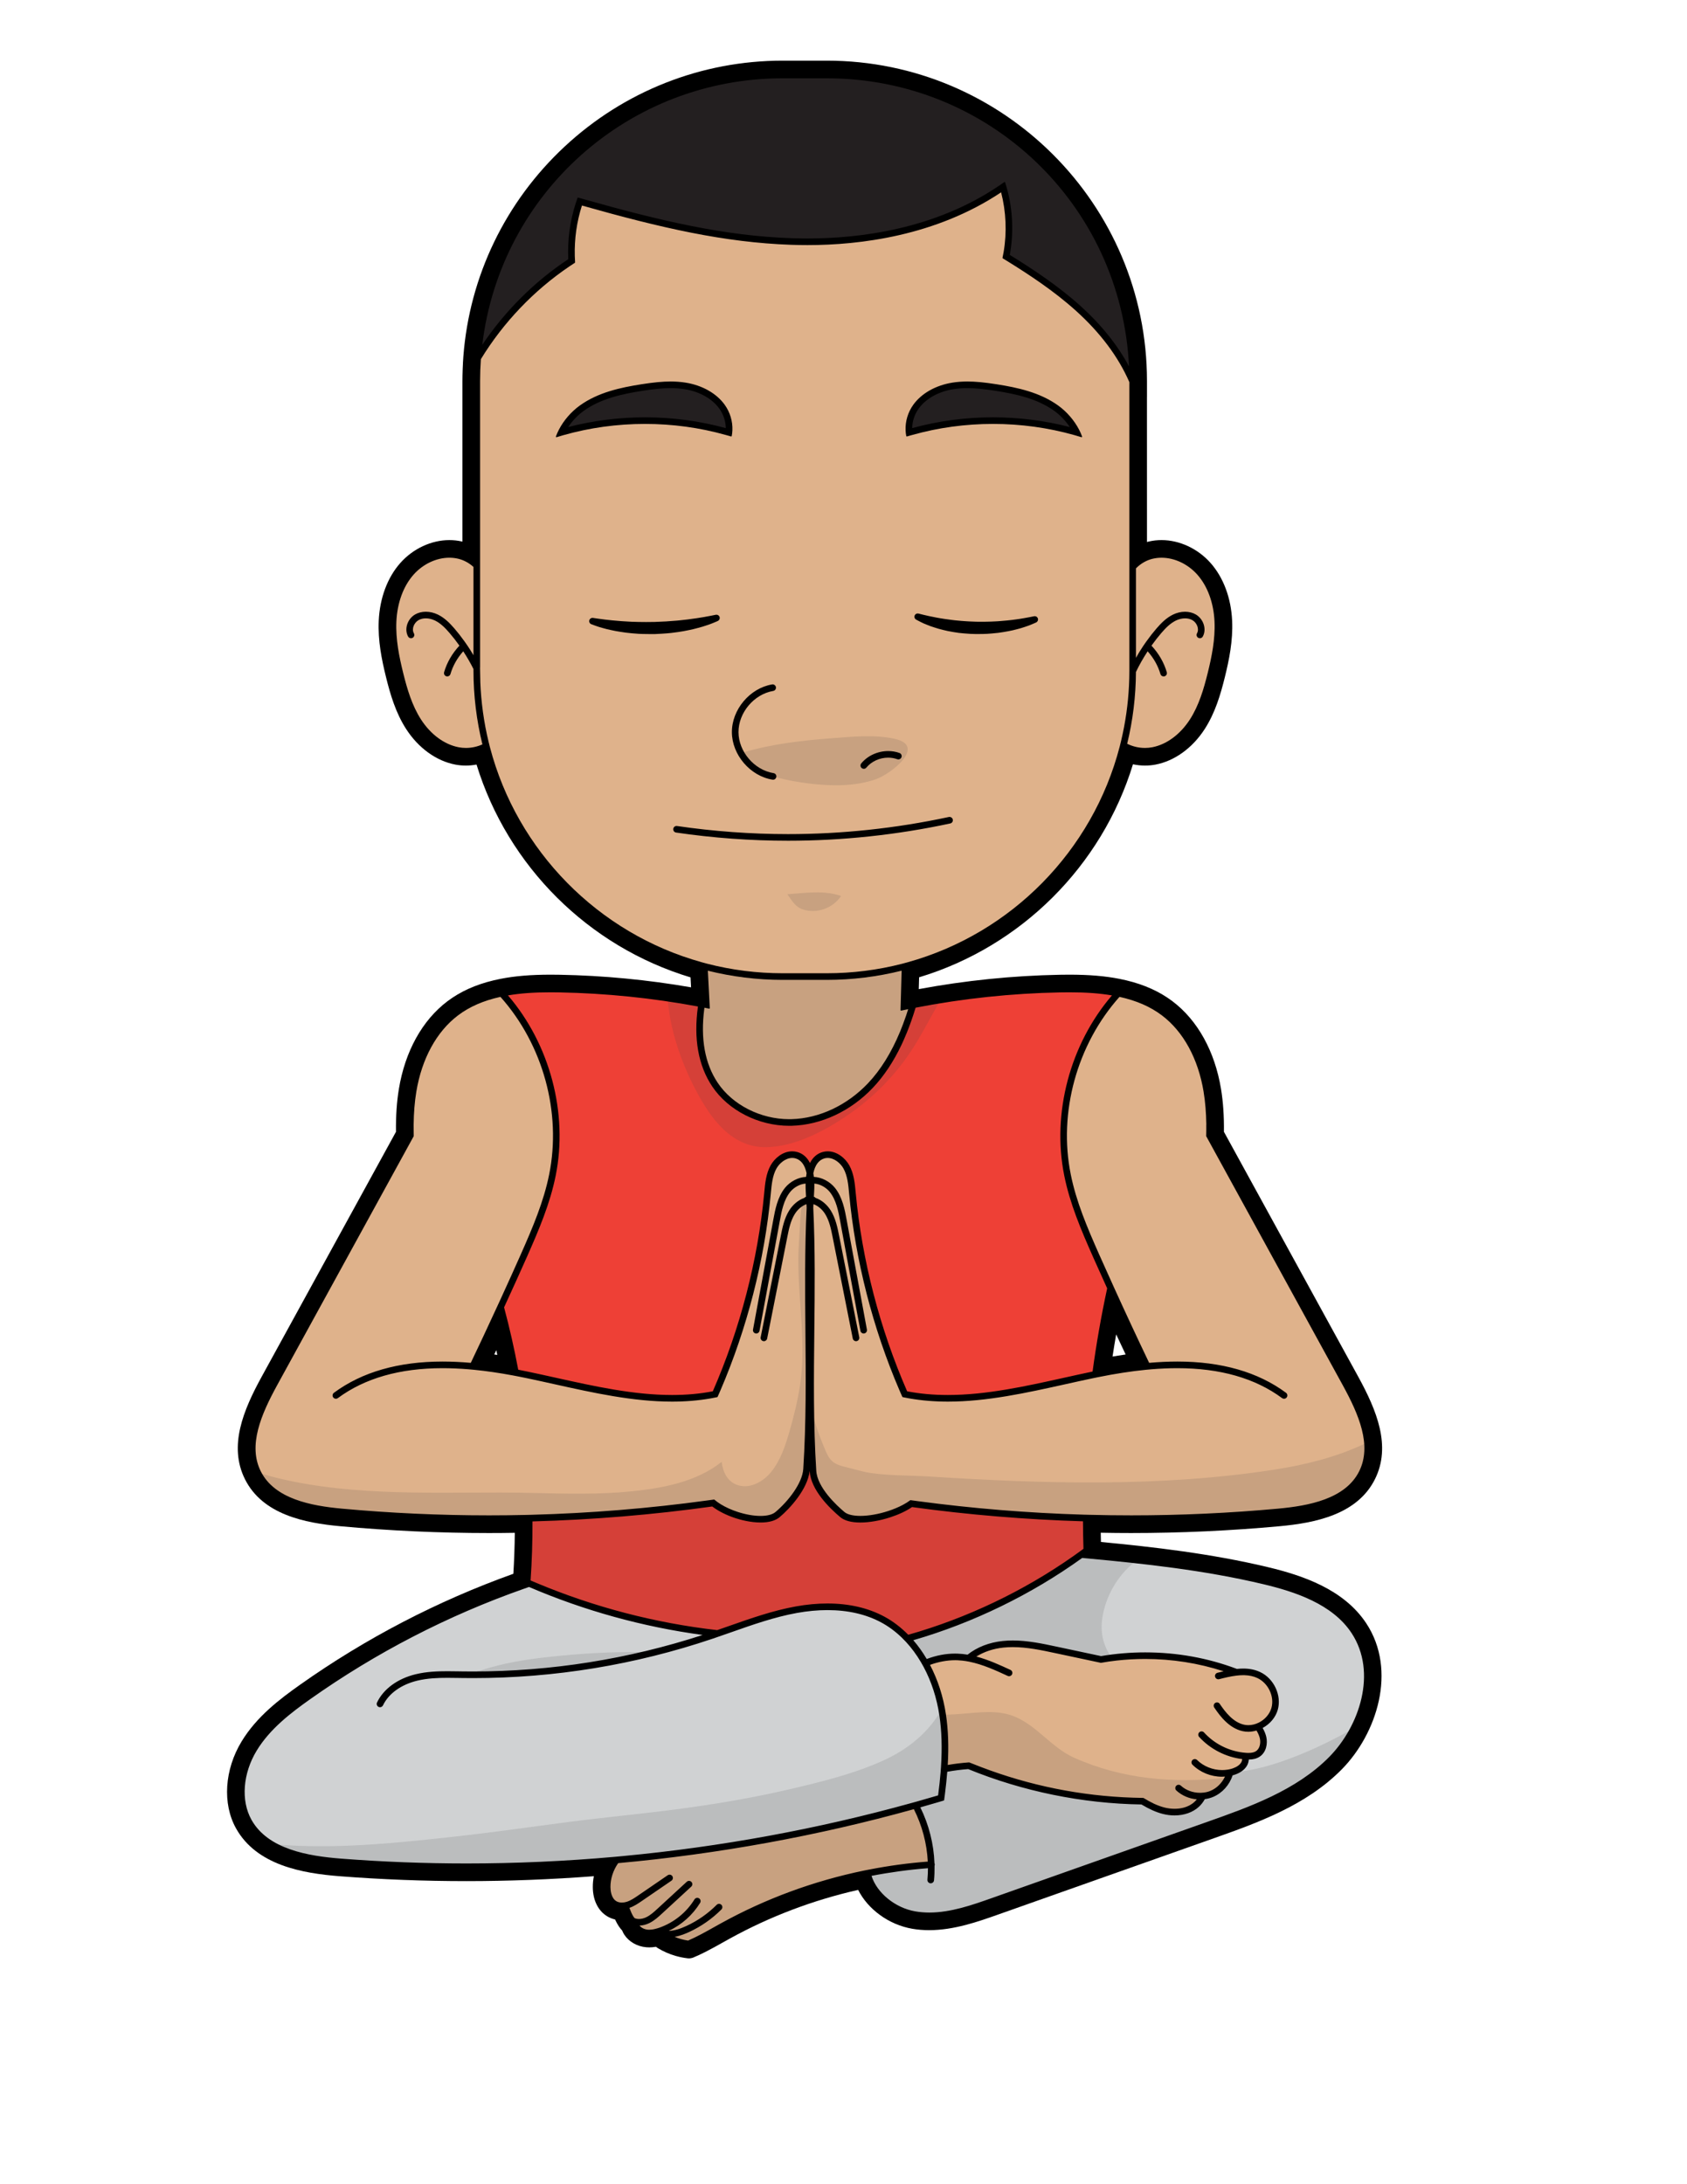 <?xml version="1.0" encoding="UTF-8" standalone="no"?>
<svg
   xmlns:dc="http://purl.org/dc/elements/1.1/"
   xmlns:cc="http://creativecommons.org/ns#"
   xmlns:rdf="http://www.w3.org/1999/02/22-rdf-syntax-ns#"
   xmlns:svg="http://www.w3.org/2000/svg"
   xmlns="http://www.w3.org/2000/svg"
   viewBox="0 0 816 1056"
   height="1056"
   width="816"
   xml:space="preserve"
   id="svg2"
   version="1.1"><defs
     id="defs6"><clipPath
       id="clipPath18"
       clipPathUnits="userSpaceOnUse"><path
         id="path16"
         d="M 0,792 H 612 V 0 H 0 Z" /></clipPath><clipPath
       id="clipPath30"
       clipPathUnits="userSpaceOnUse"><path
         id="path28"
         d="M 0,792 H 612 V 0 H 0 Z" /></clipPath><clipPath
       id="clipPath98"
       clipPathUnits="userSpaceOnUse"><path
         id="path96"
         d="M 0,792 H 612 V 0 H 0 Z" /></clipPath><clipPath
       id="clipPath106"
       clipPathUnits="userSpaceOnUse"><path
         id="path104"
         d="M 295.24,278.456 H 495.269 V 242.189 H 295.24 Z" /></clipPath><clipPath
       id="clipPath122"
       clipPathUnits="userSpaceOnUse"><path
         id="path120"
         d="M 192.327,258.891 H 393.351 V 199.078 H 192.327 Z" /></clipPath><clipPath
       id="clipPath138"
       clipPathUnits="userSpaceOnUse"><path
         id="path136"
         d="m 254.871,440.337 h 74.877 v -54.262 h -74.877 z" /></clipPath><clipPath
       id="clipPath154"
       clipPathUnits="userSpaceOnUse"><path
         id="path152"
         d="M 94.872,355.66 H 292.9 V 242.178 H 94.872 Z" /></clipPath><clipPath
       id="clipPath170"
       clipPathUnits="userSpaceOnUse"><path
         id="path168"
         d="M 343.047,171.233 H 444.466 V 135.958 H 343.047 Z" /></clipPath><clipPath
       id="clipPath186"
       clipPathUnits="userSpaceOnUse"><path
         id="path184"
         d="m 242.343,429.164 h 98.292 v -53.039 h -98.292 z" /></clipPath><clipPath
       id="clipPath202"
       clipPathUnits="userSpaceOnUse"><path
         id="path200"
         d="M 221.31,136.223 H 336.858 V 88.159 H 221.31 Z" /></clipPath><clipPath
       id="clipPath218"
       clipPathUnits="userSpaceOnUse"><path
         id="path216"
         d="m 331.197,227.341 h 80.29 v -37.054 h -80.29 z" /></clipPath><clipPath
       id="clipPath234"
       clipPathUnits="userSpaceOnUse"><path
         id="path232"
         d="M 316.044,164.443 H 489.647 V 98.325 H 316.044 Z" /></clipPath><clipPath
       id="clipPath250"
       clipPathUnits="userSpaceOnUse"><path
         id="path248"
         d="m 172.815,193 h 60.583 v -7.228 h -60.583 z" /></clipPath><clipPath
       id="clipPath266"
       clipPathUnits="userSpaceOnUse"><path
         id="path264"
         d="M 100.704,170.881 H 341.886 V 116.128 H 100.704 Z" /></clipPath><clipPath
       id="clipPath282"
       clipPathUnits="userSpaceOnUse"><path
         id="path280"
         d="m 269.833,525.17 h 59.534 v -17.791 h -59.534 z" /></clipPath><clipPath
       id="clipPath298"
       clipPathUnits="userSpaceOnUse"><path
         id="path296"
         d="m 285.726,468.535 h 19.468 v -6.748 h -19.468 z" /></clipPath><clipPath
       id="clipPath314"
       clipPathUnits="userSpaceOnUse"><path
         id="path312"
         d="M 0,792 H 612 V 0 H 0 Z" /></clipPath></defs><g
     transform="matrix(1.333,0,0,-1.333,0,1056)"
     id="g10"><g
       id="g12"><g
         clip-path="url(#clipPath18)"
         id="g14"><g
           transform="translate(408.452,300.934)"
           id="g20"><path
             id="path22"
             style="fill:#000000;fill-opacity:1;fill-rule:nonzero;stroke:none"
             d="m 0,0 c -1.548,-0.222 -3.129,-0.47 -4.751,-0.746 0.407,2.677 0.847,5.362 1.315,8.053 C -2.296,4.866 -1.149,2.428 0,0 m -228.003,-0.159 c -0.367,0.055 -0.732,0.108 -1.096,0.161 0.242,0.513 0.486,1.03 0.732,1.552 0.123,-0.57 0.244,-1.141 0.364,-1.713 M 51.598,-77.126 c -20.68,4.94 -41.909,7.342 -60.559,9.124 -0.027,1.096 -0.051,2.213 -0.069,3.348 3.77,-0.073 7.446,-0.109 10.968,-0.109 17.959,0 36.13,0.834 54.007,2.48 12.697,1.17 28.095,4.166 34.527,17.065 5.99,12.015 0.618,24.97 -6.08,37.18 L 35.666,80.769 c 0.065,5.74 -0.28,10.83 -1.053,15.525 -2.242,13.647 -8.5,24.948 -17.622,31.823 -4.67,3.519 -10.15,5.999 -16.752,7.58 -0.815,0.196 -1.636,0.374 -2.46,0.536 -5.284,1.04 -11.08,1.524 -18.24,1.524 -1.154,0 -2.298,-0.012 -3.431,-0.033 -17.095,-0.321 -34.301,-2.073 -51.169,-5.211 l 0.121,4.29 c 37.018,11.169 66.282,40.339 77.602,77.26 1.444,-0.311 2.917,-0.47 4.379,-0.47 1.266,0 2.532,0.117 3.768,0.349 6.927,1.303 13.455,6.015 17.907,12.93 3.767,5.852 5.723,12.465 7.275,18.742 1.574,6.37 2.985,13.263 2.655,20.511 -0.375,8.232 -3.151,15.669 -7.82,20.941 -4.61,5.205 -11.265,8.312 -17.805,8.312 -1.537,0 -3.06,-0.17 -4.524,-0.506 -0.251,-0.057 -0.501,-0.121 -0.75,-0.189 l -0.009,52.451 c 0.007,0.092 0.01,0.184 0.01,0.276 0,0 -0.001,5.712 -0.001,5.716 -0.032,64.041 -52.159,116.141 -116.199,116.141 h -16 c -29.433,0 -57.53,-11.068 -79.116,-31.165 -21.473,-19.991 -34.522,-47.019 -36.744,-76.102 -0.105,-1.367 -0.186,-2.854 -0.249,-4.546 -0.063,-1.671 -0.091,-3.065 -0.091,-4.388 v -58.245 c -0.072,0.017 -0.144,0.034 -0.217,0.051 -1.464,0.335 -2.986,0.505 -4.523,0.505 -6.541,0 -13.197,-3.107 -17.807,-8.311 -4.668,-5.27 -7.445,-12.707 -7.82,-20.941 -0.33,-7.247 1.081,-14.141 2.655,-20.511 1.551,-6.275 3.506,-12.888 7.276,-18.743 4.454,-6.914 10.981,-11.627 17.908,-12.93 1.233,-0.231 2.497,-0.348 3.767,-0.348 1.287,0 2.59,0.127 3.877,0.373 11.351,-36.897 40.646,-66.051 77.659,-77.189 l 0.187,-3.611 c -15.708,2.729 -31.673,4.261 -47.517,4.558 -1.133,0.021 -2.28,0.033 -3.435,0.033 -7.157,0 -12.951,-0.484 -18.233,-1.524 -0.826,-0.162 -1.646,-0.34 -2.459,-0.535 -6.604,-1.582 -12.085,-4.062 -16.757,-7.582 -9.119,-6.873 -15.377,-18.175 -17.621,-31.821 -0.772,-4.698 -1.117,-9.788 -1.05,-15.527 l -48.726,-88.806 c -6.699,-12.21 -12.073,-25.165 -6.082,-37.18 6.432,-12.899 21.831,-15.895 34.528,-17.065 17.87,-1.646 36.04,-2.48 54.006,-2.48 3.069,0 6.169,0.027 9.39,0.08 -0.054,-5.093 -0.229,-10.071 -0.527,-14.856 -27.536,-9.854 -53.58,-23.395 -77.43,-40.263 -7.379,-5.219 -15.709,-11.54 -21.182,-20.549 -6.203,-10.21 -7.003,-22.57 -2.039,-31.491 7.46,-13.403 24.058,-16.336 37.685,-17.394 15.136,-1.175 30.602,-1.771 45.97,-1.771 15.138,0 30.652,0.599 46.205,1.782 -0.261,-1.335 -0.389,-2.682 -0.378,-4.021 0.039,-4.695 1.939,-8.527 5.209,-10.511 0.875,-0.531 1.843,-0.922 2.868,-1.161 0.925,-2.011 1.825,-3.23 2.566,-3.988 0.215,-0.548 0.48,-1.064 0.793,-1.54 1.677,-2.56 4.658,-4.26 7.964,-4.547 0.371,-0.033 0.739,-0.048 1.105,-0.048 0.774,0 1.571,0.071 2.413,0.217 0.01,-0.003 0.02,-0.006 0.03,-0.009 0.215,-0.188 0.448,-0.356 0.696,-0.506 1.958,-1.188 4.11,-2.126 6.399,-2.787 1.412,-0.407 2.872,-0.702 4.332,-0.876 0.159,-0.019 0.342,-0.031 0.504,-0.031 0.529,0 1.131,0.121 1.62,0.325 1.401,0.586 2.805,1.236 4.295,1.99 2.149,1.088 4.242,2.254 6.375,3.452 l 0.105,0.059 c 0.781,0.438 1.563,0.878 2.344,1.309 14.569,8.036 30.252,13.985 46.666,17.707 3.55,-7.047 11.13,-12.621 19.607,-14.093 1.962,-0.342 4.029,-0.515 6.144,-0.515 9.023,0 17.788,3.1 24.832,5.59 l 78.414,27.722 c 15.709,5.551 33.514,11.844 46.52,25.048 12.692,12.885 20.123,35.799 8.892,52.884 -8.218,12.498 -23.424,17.483 -35.753,20.429" /></g></g></g><g
       id="g24"><g
         clip-path="url(#clipPath30)"
         id="g26"><g
           transform="translate(263.315,636.726)"
           id="g32"><path
             id="path34"
             style="fill:#231f20;fill-opacity:1;fill-rule:nonzero;stroke:none"
             d="m 0,0 c -9.453,2.596 -19.293,3.912 -29.247,3.912 -9.425,0 -18.794,-1.186 -27.848,-3.527 -0.017,-0.004 -0.033,-0.006 -0.05,-0.006 -0.064,0 -0.125,0.031 -0.163,0.084 -0.048,0.068 -0.049,0.159 -0.003,0.227 1.551,2.314 3.518,4.363 5.687,5.923 6.206,4.464 13.98,6.158 21.457,7.323 4.358,0.678 7.407,0.968 10.196,0.968 1.824,0 3.508,-0.129 5.146,-0.393 C -9.384,13.632 -4.757,11.032 -2.131,7.378 -0.64,5.305 0.207,2.755 0.253,0.196 0.254,0.133 0.225,0.074 0.175,0.035 0.14,0.007 0.097,-0.007 0.053,-0.007 0.035,-0.007 0.017,-0.005 0,0" /></g><g
           transform="translate(169.062,520.724)"
           id="g36"><path
             id="path38"
             style="fill:#dfb28b;fill-opacity:1;fill-rule:nonzero;stroke:none"
             d="m 0,0 c -0.893,0 -1.784,0.083 -2.646,0.245 -5.261,0.989 -10.305,4.704 -13.84,10.193 -3.278,5.091 -5.047,11.118 -6.47,16.873 -1.461,5.916 -2.774,12.281 -2.48,18.742 0.311,6.822 2.537,12.899 6.268,17.112 3.452,3.898 8.367,6.225 13.149,6.225 1.077,0 2.138,-0.119 3.157,-0.352 2.077,-0.475 4.06,-1.528 5.734,-3.044 0.042,-0.038 0.066,-0.092 0.066,-0.148 V 33.817 c 0,-0.09 -0.061,-0.17 -0.148,-0.193 -0.018,-0.005 -0.035,-0.007 -0.053,-0.007 -0.07,0 -0.135,0.036 -0.172,0.098 -0.734,1.25 -1.413,2.336 -2.075,3.322 -0.372,0.555 -0.754,1.103 -1.142,1.646 -1.246,1.74 -2.433,3.26 -3.631,4.647 -1.652,1.913 -3.517,3.849 -5.956,5.042 -1.37,0.67 -2.859,1.024 -4.305,1.024 -1.397,0 -2.709,-0.332 -3.794,-0.96 -2.739,-1.589 -3.89,-5.207 -2.464,-7.743 0.177,-0.316 0.51,-0.511 0.872,-0.511 0.171,0 0.34,0.044 0.489,0.129 0.233,0.13 0.401,0.344 0.473,0.601 0.072,0.257 0.04,0.527 -0.091,0.76 -0.978,1.741 0.103,4.093 1.724,5.033 0.787,0.456 1.751,0.697 2.787,0.697 1.138,0 2.324,-0.286 3.43,-0.827 2.116,-1.034 3.808,-2.8 5.322,-4.553 1.204,-1.394 2.381,-2.902 3.598,-4.61 0.055,-0.078 0.048,-0.184 -0.017,-0.253 -2.604,-2.782 -4.51,-6.083 -5.51,-9.548 -0.153,-0.53 0.154,-1.085 0.684,-1.238 0.093,-0.026 0.186,-0.04 0.277,-0.04 0.443,0 0.838,0.298 0.961,0.724 0.86,2.981 2.478,5.861 4.679,8.33 0.039,0.042 0.093,0.067 0.15,0.067 0.005,0 0.01,-10e-4 0.015,-10e-4 0.062,-0.005 0.118,-0.038 0.152,-0.09 1.37,-2.089 2.623,-4.259 3.723,-6.45 L 2.938,28.276 C 2.938,19.267 4.026,10.27 6.174,1.536 6.197,1.442 6.149,1.345 6.062,1.305 4.162,0.452 2.066,0 0,0" /></g><g
           transform="translate(415.469,520.724)"
           id="g40"><path
             id="path42"
             style="fill:#dfb28b;fill-opacity:1;fill-rule:nonzero;stroke:none"
             d="m 0,0 c -2.258,0 -4.521,0.531 -6.544,1.536 -0.084,0.041 -0.128,0.135 -0.105,0.226 2.065,8.478 3.132,17.224 3.173,25.997 1.216,2.586 2.651,5.116 4.284,7.604 0.034,0.052 0.089,0.085 0.152,0.09 0.005,0 0.01,10e-4 0.015,10e-4 0.056,0 0.111,-0.025 0.149,-0.067 2.201,-2.468 3.819,-5.349 4.68,-8.331 0.123,-0.425 0.518,-0.723 0.961,-0.723 0.09,0 0.184,0.014 0.278,0.041 0.529,0.152 0.836,0.708 0.683,1.237 -1.001,3.466 -2.908,6.767 -5.511,9.548 -0.065,0.069 -0.071,0.175 -0.017,0.253 1.212,1.702 2.389,3.21 3.599,4.611 1.514,1.753 3.206,3.518 5.321,4.552 1.106,0.541 2.291,0.827 3.429,0.827 1.038,0 2.002,-0.241 2.788,-0.697 1.621,-0.94 2.703,-3.292 1.725,-5.033 -0.131,-0.234 -0.164,-0.504 -0.091,-0.76 0.071,-0.258 0.24,-0.471 0.473,-0.602 0.149,-0.083 0.317,-0.127 0.487,-0.127 0.362,0 0.697,0.195 0.876,0.51 1.424,2.536 0.271,6.155 -2.466,7.743 -1.085,0.628 -2.397,0.96 -3.794,0.96 -1.446,0 -2.935,-0.354 -4.306,-1.024 C 7.801,47.178 5.936,45.243 4.283,43.33 3.089,41.948 1.901,40.428 0.652,38.683 0.264,38.14 -0.118,37.592 -0.49,37.038 -1.408,35.67 -2.26,34.277 -3.094,32.779 -3.13,32.715 -3.197,32.676 -3.269,32.676 c -0.016,0 -0.033,0.003 -0.049,0.007 -0.089,0.023 -0.151,0.102 -0.151,0.193 v 32.458 c 0,0.053 0.021,0.103 0.058,0.141 1.78,1.799 3.949,3.031 6.273,3.563 1.018,0.233 2.079,0.35 3.155,0.35 4.784,0 9.7,-2.326 13.151,-6.223 C 22.9,58.951 25.126,52.874 25.436,46.053 25.729,39.588 24.417,33.225 22.956,27.311 21.535,21.559 19.768,15.534 16.486,10.438 12.952,4.949 7.907,1.234 2.646,0.245 1.781,0.083 0.891,0 0,0" /></g><g
           transform="translate(330.999,636.719)"
           id="g44"><path
             id="path46"
             style="fill:#231f20;fill-opacity:1;fill-rule:nonzero;stroke:none"
             d="m 0,0 c -0.044,0 -0.087,0.015 -0.123,0.042 -0.05,0.039 -0.078,0.099 -0.077,0.162 0.047,2.558 0.892,5.108 2.383,7.181 2.627,3.654 7.254,6.254 12.694,7.133 1.64,0.264 3.324,0.393 5.149,0.393 2.79,0 5.838,-0.29 10.193,-0.969 C 37.694,12.778 45.468,11.085 51.676,6.62 53.846,5.059 55.813,3.011 57.363,0.698 57.409,0.629 57.408,0.539 57.36,0.471 57.322,0.417 57.261,0.386 57.197,0.386 c -0.016,0 -0.033,0.003 -0.05,0.007 C 48.095,2.733 38.726,3.919 29.301,3.919 19.347,3.919 9.506,2.603 0.053,0.007 0.035,0.002 0.018,0 0,0" /></g><g
           transform="translate(409.676,659.102)"
           id="g48"><path
             id="path50"
             style="fill:#231f20;fill-opacity:1;fill-rule:nonzero;stroke:none"
             d="m 0,0 c -0.072,0 -0.141,0.04 -0.176,0.105 -4.196,7.796 -10.136,15.18 -17.652,21.946 -8.215,7.396 -17.522,13.465 -25.543,18.427 -0.069,0.043 -0.107,0.125 -0.091,0.206 1.467,7.983 1.094,16.345 -1.079,24.18 -0.188,0.679 -0.391,1.352 -0.605,2.023 -0.57,-0.406 -1.143,-0.799 -1.717,-1.19 -23.418,-15.949 -50.88,-19.298 -69.794,-19.298 -1.965,0 -3.961,0.036 -5.929,0.106 -24.002,0.846 -46.649,6.054 -75.41,14.182 l -1.927,0.543 c -0.228,-0.628 -0.451,-1.257 -0.655,-1.893 -2.102,-6.534 -3.01,-13.345 -2.698,-20.243 0.004,-0.071 -0.031,-0.137 -0.089,-0.176 -12.169,-8.036 -22.94,-18.756 -31.149,-31.001 -0.038,-0.057 -0.101,-0.089 -0.166,-0.089 -0.024,0 -0.047,0.005 -0.07,0.013 -0.086,0.032 -0.14,0.119 -0.129,0.211 6.603,55.211 53.55,96.846 109.203,96.846 h 16 C -50.922,104.898 -2.658,58.914 0.2,0.21 0.204,0.117 0.144,0.033 0.054,0.007 0.036,0.002 0.018,0 0,0" /></g><g
           transform="translate(312.192,242.19)"
           id="g52"><path
             id="path54"
             style="fill:#dfb28b;fill-opacity:1;fill-rule:nonzero;stroke:none"
             d="m 0,0 c -2.688,0 -4.777,0.511 -5.881,1.438 -2.97,2.495 -9.918,8.959 -10.313,15.104 -1.083,16.806 -0.894,34.01 -0.711,50.646 0.161,14.665 0.328,29.801 -0.383,44.802 l 0.071,1.291 c 0.003,0.064 0.036,0.121 0.09,0.157 0.032,0.021 0.071,0.033 0.109,0.033 0.023,0 0.047,-0.004 0.069,-0.013 1.698,-0.619 3.283,-1.959 4.348,-3.674 1.564,-2.518 2.166,-5.549 2.749,-8.479 l 7.294,-36.731 c 0.092,-0.467 0.504,-0.805 0.98,-0.805 0.067,0 0.135,0.006 0.192,0.018 0.266,0.053 0.492,0.204 0.641,0.427 0.147,0.222 0.2,0.488 0.148,0.749 l -7.293,36.73 c -0.589,2.963 -1.255,6.318 -3.011,9.146 -1.33,2.14 -3.26,3.748 -5.433,4.523 -0.037,0.014 -0.069,0.037 -0.093,0.069 -0.123,0.164 -0.291,0.278 -0.499,0.341 -0.088,0.027 -0.147,0.111 -0.142,0.203 0,0 0.08,1.499 0.106,1.895 0.053,0.829 0.075,1.65 0.066,2.508 l -0.004,0.247 c -0.001,0.057 0.021,0.16 0.062,0.199 0.04,0.038 0.092,0.104 0.147,0.104 h 0.005 c 0.581,-0.048 1.146,-0.16 1.681,-0.336 1.575,-0.519 3.058,-1.535 4.067,-2.79 2.383,-2.962 3.133,-7.02 3.794,-10.6 L 0.215,67.369 c 0.088,-0.474 0.5,-0.818 0.982,-0.818 0.061,0 0.119,0.005 0.18,0.016 0.266,0.049 0.494,0.198 0.645,0.418 0.152,0.22 0.208,0.486 0.16,0.747 l -7.359,39.834 c -0.67,3.625 -1.504,8.135 -4.202,11.49 -1.812,2.251 -4.756,3.782 -7.5,3.899 -0.098,0.005 -0.178,0.079 -0.19,0.177 -0.053,0.454 -0.114,0.9 -0.193,1.322 0.666,3.182 2.087,5.045 4.223,5.618 0.382,0.103 0.778,0.155 1.178,0.155 2.556,0 4.857,-2.046 5.914,-3.946 1.46,-2.631 1.76,-5.836 2.05,-8.935 l 0.031,-0.338 C -1.602,92.899 4.72,68.253 14.413,45.732 14.67,45.135 14.935,44.54 15.198,43.946 l 0.214,-0.481 c 0.794,-0.168 1.59,-0.321 2.387,-0.46 4.407,-0.771 9.103,-1.161 13.959,-1.161 14.184,0 28.601,3.199 42.544,6.294 3.313,0.736 6.599,1.465 9.871,2.151 0.027,0.01 0.056,0.017 0.086,0.017 0.016,0 0.033,-0.002 0.049,-0.007 0.61,0.146 1.268,0.281 1.934,0.416 6.274,1.263 11.909,2.134 17.229,2.662 0.706,0.07 1.415,0.136 2.128,0.194 3.252,0.271 6.426,0.408 9.435,0.408 15.528,0 28.35,-3.667 38.109,-10.898 0.174,-0.129 0.38,-0.197 0.595,-0.197 0.316,0 0.616,0.151 0.804,0.405 0.327,0.443 0.233,1.071 -0.208,1.4 -10.114,7.494 -23.337,11.292 -39.301,11.292 -3.255,0 -6.696,-0.157 -10.227,-0.468 -0.006,-10e-4 -0.012,-10e-4 -0.018,-10e-4 -0.076,0 -0.146,0.044 -0.181,0.114 -4.233,8.842 -8.522,18.039 -12.749,27.337 -0.262,0.578 -2.114,4.691 -2.114,4.691 -1.066,2.358 -2.132,4.714 -3.178,7.071 -4.519,10.177 -8.422,19.406 -10.417,29.272 -4.55,22.502 2.242,47.249 17.726,64.583 0.039,0.043 0.093,0.066 0.149,0.066 0.015,0 0.029,-10e-4 0.043,-0.004 6.196,-1.363 11.25,-3.565 15.454,-6.733 7.84,-5.909 13.25,-15.808 15.235,-27.875 0.587,-3.569 0.911,-7.46 0.99,-11.896 0,-0.032 -0.015,-0.081 -0.027,-0.11 0.023,-1.252 0.012,-2.632 -0.023,-4.054 L 175.215,47.722 C 181.104,36.991 185.902,25.757 181.184,16.293 176.117,6.133 162.731,3.657 151.636,2.636 134.073,1.018 116.143,0.197 98.342,0.197 c -5.095,0 -10.267,0.068 -15.371,0.2 L 80.972,0.449 C 60.943,1.04 40.718,2.688 20.857,5.345 c 0,0 -2.646,0.359 -2.671,0.362 C 17.454,5.14 16.564,4.581 15.564,4.046 13.949,3.181 12.123,2.415 10.136,1.77 6.624,0.629 3.024,0 0,0" /></g><g
           transform="translate(329.566,199.078)"
           id="g56"><path
             id="path58"
             style="fill:#ee4036;fill-opacity:1;fill-rule:nonzero;stroke:none"
             d="m 0,0 c -0.053,0 -0.104,0.021 -0.143,0.06 -2.626,2.657 -5.479,4.834 -8.48,6.467 -5.87,3.195 -12.833,4.815 -20.695,4.815 -3.685,0 -7.536,-0.358 -11.447,-1.064 C -49.059,8.779 -57.124,5.943 -64.922,3.2 -66.004,2.819 -67.071,2.451 -68.138,2.082 l -1.141,-0.394 c -22.623,2.575 -44.619,8.306 -65.467,17.025 l -0.558,0.233 c -0.606,0.252 -1.212,0.507 -1.815,0.766 -0.078,0.034 -0.127,0.114 -0.12,0.199 0.482,6.939 0.713,14.111 0.694,21.402 0,0.109 0.087,0.198 0.195,0.201 21.776,0.588 43.715,2.408 65.205,5.41 0.009,10e-4 0.019,0.002 0.028,0.002 0.043,0 0.086,-0.015 0.121,-0.041 2.177,-1.666 5.162,-3.164 8.406,-4.218 1.78,-0.579 5.321,-1.549 9.028,-1.549 2.996,0 5.276,0.64 6.777,1.901 3.665,3.079 10.068,10.043 10.817,16.616 0.011,0.101 0.097,0.178 0.198,0.178 h 0.006 c 0.104,-0.003 0.188,-0.085 0.194,-0.189 0.435,-6.765 7.096,-13.302 11.028,-16.605 1.486,-1.248 3.955,-1.908 7.143,-1.908 3.243,0 7.07,0.663 10.778,1.868 3.115,1.012 5.77,2.256 7.892,3.697 0.033,0.023 0.072,0.035 0.112,0.035 0.009,0 0.018,-10e-4 0.027,-0.002 20.487,-2.806 41.35,-4.54 62.005,-5.155 0.107,-0.004 0.193,-0.092 0.194,-0.2 0.021,-3.566 0.078,-6.829 0.175,-9.973 0.002,-0.066 -0.028,-0.128 -0.081,-0.167 -0.4,-0.296 -0.801,-0.592 -1.204,-0.885 -0.824,-0.6 -1.655,-1.193 -2.491,-1.78 C 41.939,15.848 21.208,5.979 0.055,0.008 0.036,0.003 0.019,0 0,0" /></g><g
           transform="translate(286.375,386.075)"
           id="g60"><path
             id="path62"
             style="fill:#dfb28b;fill-opacity:1;fill-rule:nonzero;stroke:none"
             d="m 0,0 c -10.459,0 -20.709,5.219 -26.112,13.295 -4.671,6.98 -6.318,16.058 -4.897,26.979 0.004,0.035 0.019,0.07 0.04,0.098 l 0.011,0.286 c 0.006,0.055 0.036,0.105 0.081,0.137 0.034,0.025 0.075,0.038 0.117,0.038 0.013,0 0.026,-10e-4 0.039,-0.004 l 1.708,-0.345 -0.704,13.559 c -0.003,0.063 0.024,0.125 0.073,0.165 0.036,0.03 0.081,0.046 0.127,0.046 0.016,0 0.032,-0.002 0.048,-0.006 8.844,-2.206 17.96,-3.323 27.094,-3.323 h 16 c 9.147,0 18.274,1.12 27.126,3.331 0.017,0.004 0.033,0.006 0.049,0.006 0.045,0 0.09,-0.015 0.125,-0.044 0.049,-0.039 0.077,-0.099 0.075,-0.161 L 40.601,39.773 c 0.67,0.142 2.533,0.523 2.533,0.523 0.013,0.002 0.027,0.004 0.039,0.004 0.056,0 0.111,-0.024 0.149,-0.067 0.048,-0.052 0.063,-0.126 0.042,-0.193 -0.253,-0.808 -0.518,-1.63 -0.81,-2.508 -0.01,-0.03 -0.033,-0.066 -0.055,-0.088 C 41.91,35.664 41.21,33.799 40.402,31.808 37.228,24.194 33.31,17.904 28.735,13.083 21.108,5.045 10.947,0.281 0.856,0.012 0.571,0.004 0.285,0 0,0" /></g><g
           transform="translate(275.959,242.178)"
           id="g64"><path
             id="path66"
             style="fill:#dfb28b;fill-opacity:1;fill-rule:nonzero;stroke:none"
             d="m 0,0 c -2.513,0 -5.405,0.509 -8.364,1.47 -2.263,0.735 -4.395,1.7 -6.163,2.789 -0.877,0.539 -1.662,1.107 -2.333,1.689 C -16.911,5.941 -19.379,5.604 -19.379,5.604 -40.369,2.73 -61.754,0.985 -82.938,0.419 l -1.999,-0.052 c -4.55,-0.106 -9.167,-0.16 -13.726,-0.16 -17.79,0 -35.728,0.821 -53.316,2.44 -11.096,1.022 -24.482,3.498 -29.549,13.658 -4.718,9.462 0.08,20.697 5.968,31.429 l 49.519,90.252 c -0.034,1.414 -0.044,2.795 -0.03,4.103 0.05,4.371 0.367,8.282 0.971,11.956 1.983,12.067 7.394,21.967 15.235,27.876 4.204,3.168 9.258,5.371 15.453,6.733 0.014,0.003 0.029,0.005 0.043,0.005 0.056,0 0.111,-0.024 0.149,-0.067 15.484,-17.332 22.277,-42.079 17.727,-64.583 -1.996,-9.871 -5.899,-19.098 -10.418,-29.273 -2.094,-4.716 -4.442,-9.912 -7.177,-15.882 l -1.298,-2.813 c -3.45,-7.49 -6.579,-14.164 -9.566,-20.403 -0.033,-0.071 -0.103,-0.115 -0.18,-0.115 -0.006,0 -0.012,0 -0.017,10e-4 -3.533,0.312 -6.974,0.469 -10.228,0.469 -15.964,0 -29.186,-3.799 -39.301,-11.293 -0.443,-0.328 -0.536,-0.956 -0.208,-1.399 0.187,-0.253 0.488,-0.405 0.803,-0.405 0.215,0 0.421,0.068 0.597,0.197 9.758,7.231 22.58,10.898 38.109,10.898 3.008,0 6.183,-0.137 9.434,-0.407 0.713,-0.06 1.422,-0.124 2.128,-0.194 4.424,-0.441 9.009,-1.109 14.017,-2.042 0.714,-0.133 1.417,-0.268 2.113,-0.405 1.043,-0.205 2.071,-0.413 3.071,-0.622 3.303,-0.692 6.623,-1.428 9.969,-2.172 13.941,-3.094 28.357,-6.294 42.543,-6.294 4.856,0 9.552,0.391 13.958,1.162 0.798,0.138 1.594,0.292 2.388,0.46 l 0.179,0.401 c 0.276,0.621 0.551,1.242 0.82,1.867 9.694,22.521 16.015,47.167 18.279,71.275 l 0.031,0.335 c 0.29,3.1 0.589,6.306 2.05,8.936 1.057,1.901 3.358,3.947 5.913,3.947 0.4,0 0.796,-0.051 1.178,-0.154 2.137,-0.574 3.557,-2.438 4.223,-5.539 -0.078,-0.501 -0.139,-0.947 -0.192,-1.401 -0.012,-0.098 -0.092,-0.172 -0.19,-0.177 -2.744,-0.117 -5.688,-1.649 -7.5,-3.9 C 6.337,115.714 5.503,111.204 4.833,107.58 L -2.526,67.744 c -0.1,-0.542 0.259,-1.064 0.8,-1.165 0.064,-0.012 0.124,-0.016 0.184,-0.016 0.482,0 0.895,0.343 0.982,0.818 l 7.359,39.833 c 0.662,3.58 1.411,7.638 3.795,10.599 1.01,1.256 2.493,2.273 4.067,2.791 0.527,0.174 1.093,0.288 1.68,0.336 0.006,0.001 0.012,0.001 0.017,0.001 0.051,0 0.1,-0.019 0.137,-0.054 0.041,-0.039 0.064,-0.093 0.063,-0.15 l -0.007,-0.347 c -0.008,-0.859 0.014,-1.679 0.067,-2.508 0.025,-0.386 0.045,-0.774 0.065,-1.161 l 0.04,-0.736 c 0.005,-0.091 -0.054,-0.175 -0.142,-0.202 -0.207,-0.062 -0.374,-0.176 -0.496,-0.339 -0.024,-0.031 -0.056,-0.054 -0.093,-0.068 -2.174,-0.775 -4.104,-2.382 -5.435,-4.525 C 8.8,108.022 8.134,104.668 7.546,101.707 L 0.252,64.975 C 0.2,64.713 0.253,64.446 0.402,64.225 0.55,64.003 0.775,63.852 1.037,63.8 1.1,63.786 1.166,63.78 1.234,63.78 c 0.475,0 0.887,0.339 0.98,0.806 l 7.294,36.734 c 0.583,2.931 1.185,5.958 2.748,8.476 1.065,1.715 2.65,3.054 4.347,3.674 0.022,0.009 0.046,0.012 0.069,0.012 0.038,0 0.077,-0.011 0.11,-0.033 0.053,-0.035 0.086,-0.093 0.09,-0.156 l 0.07,-1.269 C 16.225,97.045 16.36,82.046 16.491,67.542 16.64,51.06 16.793,34.028 15.71,17.22 15.372,11.973 10.2,5.367 5.537,1.45 4.409,0.502 2.494,0 0,0" /></g><g
           transform="translate(426.219,135.958)"
           id="g68"><path
             id="path70"
             style="fill:#dfb28b;fill-opacity:1;fill-rule:nonzero;stroke:none"
             d="m 0,0 c -1.256,0 -2.559,0.164 -3.769,0.476 -1.203,0.309 -2.451,0.765 -3.927,1.436 -0.03,0.013 -0.068,0.048 -0.088,0.073 -1.085,0.5 -2.277,1.153 -3.592,1.956 -1.288,0.014 -2.576,0.05 -3.864,0.093 -18.874,0.631 -37.417,4.377 -55.114,11.135 -1.343,0.514 -2.678,1.044 -4.084,1.602 l -0.189,0.076 c -1.208,-0.101 -2.588,-0.236 -4.129,-0.425 -1.097,-0.137 -2.283,-0.314 -3.533,-0.527 -0.012,-0.002 -0.024,-0.003 -0.034,-0.003 -0.049,0 -0.097,0.018 -0.134,0.05 -0.045,0.041 -0.069,0.101 -0.065,0.162 0.395,6.739 0.179,12.728 -0.662,18.311 -0.966,6.422 -2.904,12.44 -5.759,17.889 -0.028,0.05 -0.031,0.111 -0.01,0.165 0.02,0.053 0.064,0.095 0.118,0.116 3.123,1.13 6.229,1.703 9.23,1.703 0.264,0 0.53,-0.005 0.796,-0.014 0.547,-0.017 1.129,-0.062 1.83,-0.138 0.811,-0.088 1.642,-0.217 2.472,-0.383 4.967,-0.991 9.772,-3.213 14.011,-5.172 0.142,-0.067 0.283,-0.099 0.429,-0.099 0.388,0 0.744,0.228 0.907,0.581 0.112,0.243 0.124,0.514 0.031,0.764 -0.092,0.251 -0.276,0.451 -0.518,0.564 -3.71,1.716 -7.916,3.662 -12.345,4.831 -0.077,0.02 -0.135,0.085 -0.147,0.163 -0.012,0.079 0.024,0.157 0.091,0.2 2.826,1.768 6.252,2.903 9.907,3.285 1.096,0.114 2.245,0.172 3.417,0.172 5.205,0 10.41,-1.109 15.443,-2.182 l 16.536,-3.519 c 1.985,0.347 3.911,0.626 5.722,0.827 3.41,0.38 6.886,0.572 10.331,0.572 9.758,0 19.359,-1.507 28.535,-4.479 0.086,-0.029 0.141,-0.11 0.138,-0.199 -0.003,-0.089 -0.067,-0.166 -0.154,-0.186 -0.738,-0.173 -1.476,-0.347 -2.223,-0.538 -0.258,-0.067 -0.475,-0.23 -0.612,-0.46 -0.136,-0.23 -0.174,-0.499 -0.107,-0.758 0.114,-0.442 0.512,-0.752 0.969,-0.752 0.083,0 0.166,0.011 0.248,0.032 2.008,0.517 4.151,1.031 6.222,1.287 0.927,0.115 1.767,0.17 2.57,0.17 0.162,0 0.481,-0.006 0.501,-0.007 1.792,-0.055 3.344,-0.401 4.74,-1.057 4.028,-1.893 6.361,-6.838 5.199,-11.022 -0.64,-2.305 -2.405,-4.365 -4.724,-5.511 -0.614,-0.304 -1.27,-0.54 -1.95,-0.7 -0.64,-0.152 -1.284,-0.228 -1.913,-0.228 -0.528,0 -1.05,0.055 -1.548,0.162 -3.997,0.861 -6.902,4.541 -8.986,7.651 -0.187,0.277 -0.498,0.443 -0.833,0.443 -0.198,0 -0.39,-0.059 -0.555,-0.169 -0.458,-0.308 -0.581,-0.93 -0.274,-1.388 2.294,-3.423 5.529,-7.48 10.226,-8.492 0.632,-0.136 1.288,-0.205 1.952,-0.205 0.944,0 1.929,0.15 2.93,0.446 0.019,0.006 0.038,0.009 0.057,0.009 0.069,0 0.136,-0.036 0.172,-0.099 0.645,-1.09 1.041,-2.02 1.243,-2.923 0.363,-1.624 0.046,-3.833 -1.509,-4.849 -0.679,-0.442 -1.589,-0.658 -2.784,-0.658 -0.152,0 -0.304,0.004 -0.451,0.01 -0.184,0.006 -0.365,0.016 -0.537,0.029 -0.727,0.053 -1.455,0.141 -2.166,0.263 -5.06,0.867 -9.733,3.419 -13.159,7.189 -0.188,0.207 -0.458,0.326 -0.74,0.326 -0.25,0 -0.488,-0.092 -0.673,-0.26 -0.406,-0.37 -0.436,-1.004 -0.067,-1.413 3.965,-4.359 9.618,-7.266 15.511,-7.976 0.107,-0.013 0.184,-0.108 0.175,-0.215 -0.041,-0.487 -0.169,-0.926 -0.371,-1.27 -0.555,-0.938 -1.561,-1.68 -2.991,-2.205 -0.228,-0.083 -0.449,-0.16 -0.659,-0.219 -0.438,-0.128 -0.913,-0.234 -1.451,-0.321 -0.658,-0.104 -1.332,-0.158 -2.005,-0.158 -3.441,0 -6.89,1.384 -9.225,3.702 -0.187,0.187 -0.436,0.289 -0.704,0.289 -0.268,0 -0.52,-0.104 -0.71,-0.295 -0.187,-0.189 -0.29,-0.44 -0.289,-0.707 0.001,-0.268 0.106,-0.518 0.295,-0.707 2.754,-2.733 6.608,-4.301 10.573,-4.301 0.324,0 0.683,0.02 1.065,0.049 0.005,10e-4 0.011,10e-4 0.015,10e-4 0.066,0 0.127,-0.032 0.164,-0.086 0.041,-0.058 0.047,-0.134 0.017,-0.199 C 17.339,9.403 15.394,7.488 13.119,6.532 12.675,6.346 12.205,6.189 11.723,6.07 11.084,5.911 10.367,5.822 9.529,5.798 L 9.221,5.793 C 6.546,5.793 3.961,6.761 2.126,8.446 1.941,8.616 1.7,8.71 1.449,8.71 1.171,8.71 0.902,8.592 0.712,8.387 0.34,7.981 0.367,7.347 0.772,6.974 2.717,5.186 5.308,4.068 8.066,3.825 8.14,3.818 8.204,3.772 8.232,3.705 8.262,3.637 8.251,3.559 8.205,3.501 7.906,3.128 7.619,2.814 7.326,2.545 5.033,0.441 2.076,0 0,0" /></g><g
           transform="translate(243.861,286.037)"
           id="g72"><path
             id="path74"
             style="fill:#ee4036;fill-opacity:1;fill-rule:nonzero;stroke:none"
             d="m 0,0 c -14.003,0 -28.302,3.176 -42.131,6.246 -3.337,0.741 -6.664,1.48 -9.975,2.173 -1.218,0.255 -2.473,0.508 -3.752,0.756 -0.081,0.015 -0.144,0.079 -0.159,0.159 -1.429,7.632 -3.155,15.236 -5.131,22.603 -0.012,0.045 -0.008,0.093 0.012,0.136 3.158,6.864 5.748,12.58 8.151,17.991 4.567,10.288 8.514,19.622 10.549,29.689 4.559,22.541 -2.054,47.543 -17.257,65.248 -0.047,0.055 -0.061,0.131 -0.036,0.199 0.024,0.068 0.083,0.117 0.154,0.129 4.495,0.768 9.407,1.126 15.458,1.126 1.139,0 2.269,-0.013 3.386,-0.034 16.726,-0.314 33.601,-2.034 50.159,-5.114 0.105,-0.019 0.176,-0.119 0.161,-0.224 -1.615,-11.631 0.118,-21.342 5.151,-28.862 5.764,-8.617 16.669,-14.183 27.783,-14.183 0.3,0 0.601,0.004 0.901,0.012 10.618,0.285 21.288,5.277 29.276,13.694 3.968,4.183 7.456,9.405 10.364,15.523 0.63,1.326 1.215,2.662 1.789,4.085 1.22,2.94 2.329,6.085 3.325,9.382 0.022,0.071 0.08,0.124 0.154,0.138 17.277,3.354 34.935,5.22 52.484,5.549 1.111,0.021 2.237,0.033 3.371,0.033 6.061,0 10.978,-0.358 15.472,-1.125 0.071,-0.013 0.131,-0.062 0.155,-0.13 0.024,-0.068 0.01,-0.143 -0.037,-0.198 -15.202,-17.707 -21.815,-42.708 -17.257,-65.248 2.036,-10.066 5.982,-19.4 10.55,-29.689 1.643,-3.699 3.316,-7.402 4.996,-11.104 0.018,-0.039 0.022,-0.083 0.014,-0.125 -2.156,-9.977 -3.936,-20.123 -5.291,-30.156 -0.012,-0.085 -0.075,-0.153 -0.159,-0.17 L 152.19,8.418 C 148.952,7.74 145.697,7.019 142.432,6.295 L 142.216,6.247 C 128.384,3.177 114.081,0.001 100.082,0.001 94.8,0.001 89.953,0.441 85.262,1.348 85.198,1.36 85.143,1.403 85.117,1.464 75.195,24.155 68.743,49.013 66.458,73.349 l -0.033,0.334 c -0.308,3.305 -0.628,6.722 -2.293,9.72 -1.377,2.478 -4.274,4.979 -7.642,4.979 -0.579,0 -1.157,-0.076 -1.716,-0.226 -1.971,-0.529 -3.503,-1.839 -4.553,-3.894 -0.034,-0.068 -0.103,-0.11 -0.179,-0.11 -0.075,0 -0.144,0.042 -0.178,0.11 -1.05,2.055 -2.582,3.366 -4.554,3.894 -0.559,0.151 -1.137,0.227 -1.717,0.227 -3.368,0 -6.264,-2.501 -7.64,-4.98 -1.665,-2.998 -1.985,-6.419 -2.294,-9.726 L 33.628,73.348 C 31.343,49.013 24.891,24.156 14.969,1.464 14.942,1.403 14.888,1.36 14.824,1.348 10.128,0.441 5.279,0 0,0" /></g><g
           transform="translate(249.652,88.161)"
           id="g76"><path
             id="path78"
             style="fill:#dfb28b;fill-opacity:1;fill-rule:nonzero;stroke:none"
             d="m 0,0 c -1.686,0.249 -3.346,0.707 -4.933,1.361 -0.082,0.034 -0.131,0.118 -0.122,0.206 0.009,0.088 0.076,0.16 0.163,0.175 2.154,0.394 4.047,1.201 5.283,1.776 4.317,2.005 8.213,4.731 11.579,8.098 0.189,0.189 0.293,0.44 0.293,0.707 0,0.268 -0.104,0.519 -0.293,0.707 -0.189,0.19 -0.44,0.293 -0.707,0.293 -0.267,0 -0.518,-0.103 -0.707,-0.293 C 7.356,9.829 3.653,7.239 -0.452,5.332 -2.953,4.171 -4.992,3.594 -6.87,3.516 c 0,0 -0.125,-0.002 -0.126,-0.002 -0.093,0 -0.173,0.064 -0.195,0.154 -0.021,0.092 0.024,0.186 0.109,0.227 4.698,2.23 8.606,5.717 11.302,10.084 0.14,0.228 0.183,0.497 0.122,0.756 -0.062,0.26 -0.221,0.481 -0.447,0.62 -0.159,0.099 -0.341,0.151 -0.526,0.151 -0.348,0 -0.667,-0.178 -0.852,-0.476 C -0.442,10.236 -4.999,6.564 -10.315,4.689 -10.556,4.604 -10.781,4.537 -11.005,4.471 L -11.144,4.43 c -1.045,-0.313 -1.953,-0.472 -2.773,-0.485 l -0.302,-0.004 c -0.129,0 -0.254,0.003 -0.376,0.014 -1.308,0.114 -2.454,0.683 -3.145,1.56 -0.047,0.059 -0.056,0.14 -0.024,0.209 0.033,0.068 0.1,0.113 0.176,0.115 1.161,0.031 2.367,0.341 3.488,0.894 1.772,0.873 3.191,2.179 4.563,3.442 l 10.582,9.741 c 0.406,0.373 0.432,1.008 0.059,1.413 -0.189,0.205 -0.458,0.322 -0.737,0.322 -0.251,0 -0.492,-0.093 -0.676,-0.263 l -10.582,-9.742 c -1.267,-1.167 -2.578,-2.373 -4.094,-3.12 -0.925,-0.457 -1.89,-0.699 -2.79,-0.699 -0.179,0 -0.355,0.01 -0.527,0.028 -0.401,0.044 -0.781,0.138 -1.096,0.27 -0.185,0.102 -0.397,0.359 -0.652,0.775 -0.419,0.691 -0.917,1.788 -1.403,3.089 -0.018,0.051 -0.016,0.107 0.007,0.156 0.023,0.048 0.065,0.086 0.115,0.104 1.706,0.589 3.225,1.63 4.444,2.466 l 10.764,7.368 c 0.221,0.15 0.369,0.378 0.418,0.642 0.049,0.262 -0.006,0.528 -0.157,0.748 -0.187,0.272 -0.496,0.435 -0.826,0.435 -0.201,0 -0.396,-0.06 -0.564,-0.175 l -10.77,-7.372 c -1.291,-0.884 -2.627,-1.8 -4.138,-2.287 -0.609,-0.191 -1.222,-0.289 -1.823,-0.289 l -0.149,0.002 c -0.778,0.023 -1.443,0.2 -1.982,0.527 -1.982,1.204 -2.219,4.082 -2.228,5.263 -0.025,3.037 0.983,6.171 2.839,8.823 0.034,0.049 0.087,0.079 0.146,0.085 36.371,3.309 72.458,9.893 107.258,19.569 0.018,0.005 0.037,0.008 0.054,0.008 0.074,0 0.144,-0.041 0.179,-0.111 2.987,-5.902 4.74,-12.505 5.071,-19.094 C 87.21,28.749 87.128,28.656 87.021,28.648 79.998,28.113 72.892,27.149 65.896,25.782 L 65.188,25.646 C 64.763,25.565 64.34,25.484 63.919,25.397 45.652,21.624 28.211,15.199 12.082,6.304 11.224,5.83 10.368,5.35 9.51,4.868 6.66,3.268 3.43,1.453 0.109,0.015 0.083,0.004 0.057,-0.002 0.029,-0.002 0.02,-0.002 0.01,-0.001 0,0" /></g><g
           transform="translate(337.236,98.325)"
           id="g80"><path
             id="path82"
             style="fill:#d0d2d3;fill-opacity:1;fill-rule:nonzero;stroke:none"
             d="m 0,0 c -1.78,0 -3.521,0.146 -5.174,0.433 -7.291,1.267 -14.023,6.741 -16.009,13.015 -0.017,0.055 -0.01,0.114 0.019,0.163 0.029,0.049 0.078,0.083 0.134,0.094 6.804,1.318 13.701,2.251 20.498,2.774 0.006,0.001 0.011,0.001 0.015,0.001 0.05,0 0.099,-0.019 0.136,-0.053 0.041,-0.038 0.065,-0.091 0.065,-0.147 -0.003,-1.447 -0.068,-2.854 -0.192,-4.184 -0.051,-0.548 0.355,-1.037 0.904,-1.089 h 0.009 c 0.607,0 1.031,0.389 1.079,0.903 0.156,1.662 0.219,3.435 0.189,5.268 0.07,0.223 0.094,0.357 0.086,0.483 -0.008,0.11 -0.05,0.219 -0.095,0.321 -0.26,7.018 -2.026,14.006 -5.126,20.282 -0.026,0.053 -0.027,0.116 -0.003,0.17 0.025,0.054 0.071,0.095 0.128,0.111 2.135,0.602 4.267,1.216 6.393,1.842 l 2.103,0.63 c 0.099,0.717 0.195,1.435 0.286,2.154 0.367,2.879 0.643,5.531 0.844,8.107 0.007,0.091 0.074,0.165 0.164,0.182 2.54,0.456 5.105,0.782 7.623,0.967 19.824,-8.085 41.536,-12.517 62.88,-12.829 0.035,-10e-4 0.069,-0.011 0.1,-0.029 2.874,-1.714 5.308,-2.794 7.66,-3.398 1.406,-0.361 2.83,-0.544 4.231,-0.544 3.455,0 6.549,1.093 8.712,3.076 0.824,0.756 1.534,1.673 2.11,2.723 0.03,0.055 0.085,0.094 0.147,0.102 1.073,0.152 2.069,0.418 2.961,0.793 3.25,1.368 5.852,4.249 6.96,7.706 0.021,0.067 0.074,0.117 0.142,0.134 l 0.277,0.07 c 2.246,0.656 3.909,1.806 4.807,3.328 0.358,0.605 0.587,1.37 0.647,2.152 0.008,0.104 0.094,0.185 0.197,0.185 1.558,0.012 2.798,0.333 3.791,0.981 2.365,1.543 2.893,4.607 2.366,6.96 -0.229,1.022 -0.655,2.073 -1.3,3.215 -0.027,0.047 -0.034,0.102 -0.019,0.153 0.015,0.052 0.05,0.096 0.097,0.121 2.682,1.454 4.651,3.839 5.402,6.542 1.411,5.082 -1.404,11.079 -6.277,13.368 -1.807,0.849 -3.794,1.261 -6.076,1.261 -0.723,0 -1.474,-0.041 -2.294,-0.127 -10.608,3.981 -21.775,5.992 -33.284,5.992 -5.361,0 -10.741,-0.453 -15.989,-1.347 L 46.117,96.45 c -5.138,1.095 -10.45,2.226 -15.835,2.226 -1.248,0 -2.474,-0.062 -3.647,-0.185 -4.866,-0.507 -9.239,-2.205 -12.649,-4.912 -0.035,-0.028 -0.079,-0.044 -0.124,-0.044 -0.01,0 -0.021,0.001 -0.032,0.003 -1.267,0.209 -2.441,0.329 -3.589,0.367 -0.316,0.012 -0.631,0.017 -0.944,0.017 -3.332,0 -6.762,-0.655 -10.195,-1.947 -0.023,-0.009 -0.047,-0.013 -0.071,-0.013 -0.069,0 -0.135,0.036 -0.173,0.099 -1.445,2.459 -3.077,4.742 -4.849,6.786 -0.044,0.051 -0.06,0.122 -0.04,0.187 0.018,0.066 0.07,0.116 0.135,0.136 21.695,6.272 42.87,16.58 61.236,29.808 0.034,0.024 0.075,0.038 0.117,0.038 0.006,0 2.671,-0.248 2.784,-0.258 19.227,-1.799 41.543,-4.149 63.131,-9.306 11.217,-2.679 24.992,-7.124 32.014,-17.806 9.444,-14.363 2.86,-33.969 -8.129,-45.125 C 133.258,44.337 116.168,38.296 101.09,32.966 L 22.674,5.243 C 15.723,2.785 7.843,0 0,0" /></g><g
           transform="translate(169.257,116.128)"
           id="g84"><path
             id="path86"
             style="fill:#d0d2d3;fill-opacity:1;fill-rule:nonzero;stroke:none"
             d="m 0,0 c -15.2,0 -30.497,0.589 -45.464,1.751 -12.081,0.937 -26.722,3.401 -32.748,14.228 -3.898,7.005 -3.144,16.919 1.921,25.256 4.856,7.994 12.593,13.849 19.463,18.707 23.885,16.893 50.015,30.384 77.663,40.098 0,0 1.3,0.457 1.8,0.631 0.022,0.007 0.044,0.011 0.066,0.011 0.024,0 0.047,-0.005 0.07,-0.013 h 0.003 c 0.043,0 0.085,-0.013 0.119,-0.041 19.99,-8.575 41.13,-14.414 62.834,-17.361 0.092,-0.013 0.164,-0.088 0.172,-0.181 C 85.907,82.993 85.85,82.907 85.762,82.878 58.732,74.089 30.68,69.633 2.383,69.633 c -1.274,0 -2.548,0.009 -3.823,0.027 l -1.671,0.027 c -1.264,0.02 -2.54,0.04 -3.82,0.04 -3.454,0 -7.523,-0.131 -11.511,-1.107 -6.472,-1.582 -11.513,-5.27 -13.831,-10.119 -0.115,-0.24 -0.129,-0.512 -0.04,-0.765 0.089,-0.252 0.271,-0.455 0.511,-0.569 0.135,-0.064 0.28,-0.097 0.429,-0.097 0.384,0 0.739,0.223 0.905,0.569 2.058,4.305 6.614,7.599 12.501,9.038 3.784,0.925 7.715,1.05 11.061,1.05 1.262,0 2.522,-0.02 3.831,-0.041 l 1.607,-0.026 c 1.275,-0.017 2.551,-0.026 3.824,-0.026 29.558,0 58.765,4.792 86.81,14.242 0.417,0.141 0.833,0.286 1.249,0.432 l 1.146,0.398 c 1.412,0.485 2.772,0.954 4.13,1.433 l 0.345,0.119 c 7.743,2.724 15.725,5.532 23.864,7.002 3.796,0.685 7.529,1.034 11.095,1.034 7.521,0 14.16,-1.538 19.736,-4.572 2.582,-1.406 5.045,-3.227 7.321,-5.413 0.521,-0.5 1.044,-1.034 1.595,-1.631 1.994,-2.156 3.817,-4.624 5.418,-7.336 0.34,-0.576 0.673,-1.157 0.993,-1.755 2.85,-5.328 4.782,-11.263 5.742,-17.64 0.848,-5.63 1.043,-11.726 0.596,-18.637 -0.045,-0.694 -0.094,-1.387 -0.151,-2.08 -0.208,-2.572 -0.503,-5.31 -0.903,-8.369 -0.01,-0.078 -0.066,-0.142 -0.142,-0.165 -2.569,-0.761 -5.145,-1.5 -7.727,-2.226 l -1.981,-0.549 C 127.565,12.505 92.34,6.033 56.795,2.686 L 55.885,2.599 C 55.217,2.534 54.549,2.47 53.881,2.411 35.982,0.812 17.854,0 0,0" /></g><g
           transform="translate(360.323,638.644)"
           id="g88"><path
             id="path90"
             style="fill:#dfb28b;fill-opacity:1;fill-rule:nonzero;stroke:none"
             d="m 0,0 c 10.108,0 20.094,-1.376 29.678,-4.089 0.823,-0.233 1.641,-0.482 2.459,-0.735 -0.314,0.848 -0.674,1.666 -1.072,2.431 C 29.319,0.98 26.64,4.074 23.52,6.32 16.974,11.027 8.926,12.791 1.203,13.994 c -4.471,0.696 -7.612,0.993 -10.504,0.993 -1.93,0 -3.718,-0.137 -5.465,-0.42 -5.963,-0.963 -11.064,-3.857 -13.999,-7.94 -1.912,-2.66 -2.889,-5.916 -2.752,-9.167 0.03,-0.679 0.111,-1.355 0.239,-2.01 0.414,0.125 0.831,0.238 1.247,0.352 l 0.678,0.187 C -19.884,-1.35 -10.008,0 0,0 m -116.979,14.987 c -2.893,0 -6.035,-0.297 -10.504,-0.993 -7.723,-1.203 -15.771,-2.966 -22.317,-7.675 -3.12,-2.243 -5.8,-5.338 -7.546,-8.712 -0.4,-0.773 -0.76,-1.59 -1.071,-2.431 0.818,0.254 1.635,0.502 2.459,0.735 9.585,2.714 19.57,4.089 29.679,4.089 10.008,0 19.883,-1.349 29.352,-4.011 l 0.694,-0.191 c 0.413,-0.113 0.824,-0.225 1.231,-0.348 0.129,0.662 0.21,1.339 0.238,2.009 0.139,3.251 -0.839,6.507 -2.752,9.168 -2.935,4.083 -8.037,6.977 -13.999,7.94 -1.747,0.283 -3.534,0.42 -5.464,0.42 m 89.659,-84.138 c -0.366,0 -0.699,-0.2 -0.87,-0.521 -0.124,-0.232 -0.15,-0.499 -0.074,-0.75 0.077,-0.252 0.247,-0.459 0.479,-0.582 l 0.889,-0.475 c 0.278,-0.149 0.61,-0.328 1.006,-0.511 0.572,-0.293 1.244,-0.586 2.008,-0.876 l 1.279,-0.505 1.401,-0.46 c 0.986,-0.351 2.088,-0.632 3.225,-0.912 0.989,-0.276 2.012,-0.457 3.097,-0.65 l 0.581,-0.104 1.956,-0.298 c 0.467,-0.06 0.945,-0.1 1.426,-0.141 l 0.584,-0.05 c 1.384,-0.134 2.772,-0.208 4.129,-0.22 l 1.114,0.009 c 1.02,0.006 2.034,0.012 3.019,0.071 1.068,0.063 2.126,0.17 3.148,0.273 l 0.843,0.086 c 1.262,0.169 2.502,0.372 3.681,0.601 1.066,0.186 2.043,0.438 2.987,0.683 l 0.275,0.071 c 0.851,0.199 1.654,0.463 2.299,0.675 l 0.413,0.134 c 0.764,0.234 1.423,0.496 1.953,0.706 l 0.1,0.04 c 0.36,0.137 0.664,0.272 0.916,0.383 l 1.012,0.442 c 0.423,0.186 0.665,0.649 0.574,1.102 -0.093,0.463 -0.501,0.798 -0.972,0.798 -0.064,0 -0.129,-0.006 -0.194,-0.019 l -1.791,-0.357 c -0.565,-0.12 -1.259,-0.241 -2.059,-0.372 -0.793,-0.141 -1.692,-0.287 -2.683,-0.413 -0.922,-0.14 -1.941,-0.255 -3.186,-0.386 -0.811,-0.094 -1.661,-0.157 -2.535,-0.222 l -1.028,-0.078 -0.867,-0.043 c -0.985,-0.05 -1.969,-0.101 -2.973,-0.109 -0.499,-0.016 -1.008,-0.022 -1.517,-0.022 -0.475,0 -0.952,0.005 -1.429,0.009 l -1,0.009 -1.018,0.038 c -0.985,0.035 -1.97,0.071 -2.945,0.149 -0.994,0.053 -1.977,0.149 -2.939,0.243 l -0.869,0.083 -1.045,0.127 c -0.876,0.106 -1.715,0.207 -2.517,0.339 -1.22,0.184 -2.227,0.345 -3.169,0.531 -0.977,0.172 -1.865,0.359 -2.651,0.535 -0.781,0.165 -1.467,0.317 -2.042,0.467 l -1.786,0.443 c -0.077,0.019 -0.156,0.029 -0.235,0.029 m -118.017,-1.593 c -0.411,0 -0.783,-0.258 -0.927,-0.643 -0.092,-0.247 -0.082,-0.516 0.028,-0.756 0.109,-0.24 0.306,-0.423 0.554,-0.516 l 1.025,-0.382 c 0.284,-0.107 0.631,-0.239 1.035,-0.368 0.499,-0.172 1.264,-0.425 2.188,-0.661 0.767,-0.218 1.782,-0.493 2.89,-0.71 1.133,-0.262 2.291,-0.478 3.45,-0.646 1.25,-0.207 2.558,-0.373 3.891,-0.494 0.411,-0.027 0.83,-0.064 1.253,-0.101 0.948,-0.081 1.924,-0.165 2.911,-0.165 0.984,-0.032 1.97,-0.039 2.959,-0.039 l 1.384,0.003 1.038,0.055 c 1.096,0.056 2.188,0.112 3.26,0.205 0.983,0.057 1.951,0.189 2.888,0.316 0.441,0.061 0.86,0.118 1.279,0.168 1.226,0.173 2.485,0.4 3.845,0.692 1.094,0.214 2.207,0.481 3.408,0.818 1.078,0.268 2.032,0.58 2.842,0.852 0.837,0.26 1.56,0.535 2.157,0.771 0.405,0.15 0.743,0.297 1.017,0.416 l 1.006,0.429 c 0.428,0.183 0.673,0.648 0.582,1.105 -0.092,0.463 -0.501,0.798 -0.971,0.798 -0.065,0 -0.13,-0.006 -0.195,-0.019 l -1.892,-0.376 c -1.695,-0.334 -3.335,-0.618 -5.014,-0.867 -1.037,-0.167 -2.168,-0.314 -3.367,-0.464 -0.859,-0.116 -1.757,-0.207 -2.682,-0.301 l -1.084,-0.11 c -2.643,-0.24 -5.41,-0.404 -8.229,-0.488 -1.023,-0.022 -2.044,-0.033 -3.057,-0.033 -1.769,0 -3.513,0.033 -5.184,0.099 l -1.084,0.056 c -0.931,0.046 -1.837,0.091 -2.708,0.163 -1.201,0.089 -2.337,0.178 -3.387,0.293 -1.684,0.163 -3.334,0.362 -5.042,0.608 l -1.924,0.282 c -0.049,0.007 -0.096,0.01 -0.143,0.01 m 107.328,-48.306 c -3.758,0 -7.363,-1.648 -9.642,-4.409 -0.17,-0.206 -0.25,-0.465 -0.225,-0.731 0.025,-0.267 0.152,-0.507 0.358,-0.677 0.18,-0.148 0.406,-0.229 0.636,-0.229 0.301,0 0.582,0.133 0.772,0.363 1.91,2.312 4.926,3.692 8.07,3.692 1.174,0 2.305,-0.195 3.361,-0.58 0.112,-0.04 0.228,-0.06 0.343,-0.06 0.419,0 0.796,0.264 0.938,0.658 0.092,0.251 0.08,0.522 -0.034,0.765 -0.111,0.241 -0.312,0.425 -0.563,0.517 -1.262,0.458 -2.612,0.691 -4.014,0.691 m -41.942,24.184 c -0.055,0 -0.112,-0.004 -0.168,-0.014 -7.994,-1.346 -14.466,-9.036 -14.429,-17.141 0.036,-8.104 6.579,-15.734 14.584,-17.008 0.052,-0.008 0.106,-0.012 0.158,-0.012 0.494,0 0.909,0.354 0.987,0.843 0.086,0.544 -0.286,1.058 -0.831,1.145 -7.08,1.126 -12.866,7.874 -12.898,15.041 -0.034,7.169 5.691,13.969 12.76,15.159 0.543,0.092 0.912,0.609 0.82,1.153 -0.081,0.483 -0.494,0.834 -0.983,0.834 m -34.888,-51.355 c -0.49,0 -0.913,-0.367 -0.985,-0.856 -0.039,-0.264 0.028,-0.527 0.188,-0.742 0.159,-0.214 0.392,-0.353 0.657,-0.391 13.452,-1.968 27.122,-2.966 40.629,-2.966 19.665,0 39.448,2.107 58.799,6.263 0.262,0.057 0.486,0.211 0.63,0.435 0.145,0.224 0.193,0.492 0.138,0.753 -0.098,0.457 -0.51,0.789 -0.979,0.789 -0.068,0 -0.138,-0.007 -0.21,-0.022 -19.21,-4.125 -38.852,-6.218 -58.378,-6.218 -13.411,0 -26.983,0.991 -40.338,2.944 -0.052,0.008 -0.102,0.011 -0.151,0.011 m 38.516,-53.423 c -9.298,0 -18.538,1.168 -27.464,3.471 -0.68,0.175 -1.356,0.363 -2.031,0.551 -37.543,10.461 -67.014,40.371 -76.911,78.057 -0.175,0.67 -0.342,1.345 -0.506,2.021 -1.718,7.088 -2.733,14.452 -3.018,21.887 -0.002,0.033 0.01,0.079 0.024,0.109 -0.069,1.431 -0.094,2.696 -0.094,3.904 l -0.019,1.02 c 0,0.032 0.015,0.083 0.029,0.111 l -0.01,13.062 v 90.807 c 0,2.603 0.097,5.278 0.29,7.951 8.198,13.452 19.347,25.12 32.273,33.833 0.632,0.426 1.268,0.848 1.909,1.26 -0.052,0.766 -0.086,1.532 -0.107,2.299 -0.164,6.272 0.711,12.452 2.601,18.369 0.027,0.085 0.106,0.14 0.19,0.14 0.019,0 0.037,-0.003 0.055,-0.008 28.866,-8.157 51.616,-13.383 75.808,-14.236 2.006,-0.07 4.023,-0.106 5.993,-0.106 18.927,0 46.458,3.315 70.137,19.106 0.034,0.022 0.072,0.034 0.112,0.034 0.024,0 0.048,-0.005 0.071,-0.014 C 3.069,83.961 3.115,83.91 3.131,83.847 4.952,76.768 5.27,69.255 4.05,62.123 3.93,61.421 3.79,60.723 3.641,60.027 L 5.44,58.921 C 13.183,54.117 22.177,48.233 30.187,41.023 39.086,33.013 45.638,24.268 49.66,15.031 l 0.017,-70.159 v -34.546 c -10e-4,-1.817 -0.048,-3.661 -0.138,-5.479 -0.334,-6.744 -1.301,-13.498 -2.873,-20.074 -0.164,-0.689 -0.331,-1.377 -0.509,-2.062 -9.831,-37.839 -39.345,-67.858 -77.023,-78.343 -0.671,-0.187 -1.342,-0.373 -2.018,-0.547 -8.919,-2.299 -18.151,-3.465 -27.439,-3.465 z" /></g></g></g><g
       id="g92"><g
         clip-path="url(#clipPath98)"
         id="g94"><g
           id="g100"><g
             id="g102" /><g
             id="g114"><g
               style="opacity:0.15"
               id="g112"
               clip-path="url(#clipPath106)"><g
                 id="g110"
                 transform="translate(462.325,259.149)"><path
                   id="path108"
                   style="fill:#404041;fill-opacity:1;fill-rule:nonzero;stroke:none"
                   d="m 0,0 c -41.035,-6.334 -83.41,-5.14 -124.707,-2.496 -7.089,0.454 -14.404,0.267 -21.443,1.258 -3.06,0.431 -6.036,1.404 -9.036,2.124 -1.705,0.409 -3.522,0.853 -4.913,1.979 -1.464,1.185 -2.212,2.918 -2.92,4.614 -1.415,3.39 -2.799,6.838 -3.732,10.393 -0.124,0.476 -0.22,0.957 -0.334,1.434 0.112,-6.597 0.337,-13.191 0.758,-19.724 0.396,-6.145 7.344,-12.609 10.313,-15.104 1.104,-0.927 3.193,-1.438 5.882,-1.438 3.024,0 6.624,0.629 10.135,1.769 1.988,0.646 3.814,1.412 5.429,2.277 1,0.535 1.89,1.094 2.621,1.661 0.026,-0.003 2.672,-0.362 2.672,-0.362 19.861,-2.658 40.086,-4.305 60.114,-4.896 l 1.999,-0.052 c 5.105,-0.132 10.277,-0.2 15.372,-0.2 17.8,0 35.731,0.82 53.293,2.439 11.096,1.021 24.482,3.497 29.548,13.657 1.591,3.191 2.082,6.585 1.832,10.092 C 22.664,4.599 11.587,1.788 0,0" /></g></g></g></g><g
           id="g116"><g
             id="g118" /><g
             id="g130"><g
               style="opacity:0.15"
               id="g128"
               clip-path="url(#clipPath122)"><g
                 id="g126"
                 transform="translate(329.566,199.078)"><path
                   id="path124"
                   style="fill:#404041;fill-opacity:1;fill-rule:nonzero;stroke:none"
                   d="m 0,0 c -0.053,0 -0.104,0.021 -0.143,0.06 -2.626,2.657 -5.479,4.834 -8.48,6.467 -5.87,3.195 -12.833,4.815 -20.695,4.815 -3.685,0 -7.536,-0.358 -11.447,-1.064 C -49.059,8.779 -57.124,5.943 -64.922,3.2 -66.004,2.819 -67.071,2.451 -68.138,2.082 l -1.141,-0.394 c -22.623,2.575 -44.619,8.306 -65.467,17.025 l -0.558,0.233 c -0.606,0.252 -1.212,0.507 -1.815,0.766 -0.078,0.034 -0.127,0.114 -0.12,0.199 0.482,6.939 0.713,14.111 0.694,21.402 0,0.109 0.087,0.198 0.195,0.201 21.776,0.588 43.715,2.408 65.205,5.41 0.009,10e-4 0.019,0.002 0.028,0.002 0.043,0 0.086,-0.015 0.121,-0.041 2.177,-1.666 5.162,-3.164 8.406,-4.218 1.78,-0.579 5.321,-1.549 9.028,-1.549 2.996,0 5.276,0.64 6.777,1.901 3.665,3.079 10.068,10.043 10.817,16.616 0.011,0.101 0.097,0.178 0.198,0.178 h 0.006 c 0.104,-0.003 0.188,-0.085 0.194,-0.189 0.435,-6.765 7.096,-13.302 11.028,-16.605 1.486,-1.248 3.955,-1.908 7.143,-1.908 3.243,0 7.07,0.663 10.778,1.868 3.115,1.012 5.77,2.256 7.892,3.697 0.033,0.023 0.072,0.035 0.112,0.035 0.009,0 0.018,-10e-4 0.027,-0.002 20.487,-2.806 41.35,-4.54 62.005,-5.155 0.107,-0.004 0.193,-0.092 0.194,-0.2 0.021,-3.566 0.078,-6.829 0.175,-9.973 0.002,-0.066 -0.028,-0.128 -0.081,-0.167 -0.4,-0.296 -0.801,-0.592 -1.204,-0.885 -0.824,-0.6 -1.655,-1.193 -2.491,-1.78 C 41.939,15.848 21.208,5.979 0.055,0.008 0.036,0.003 0.019,0 0,0" /></g></g></g></g><g
           id="g132"><g
             id="g134" /><g
             id="g146"><g
               style="opacity:0.15"
               id="g144"
               clip-path="url(#clipPath138)"><g
                 id="g142"
                 transform="translate(286.375,386.075)"><path
                   id="path140"
                   style="fill:#404041;fill-opacity:1;fill-rule:nonzero;stroke:none"
                   d="m 0,0 c -10.459,0 -20.709,5.219 -26.112,13.295 -4.671,6.98 -6.318,16.058 -4.897,26.979 0.004,0.035 0.019,0.07 0.04,0.098 l 0.011,0.286 c 0.006,0.055 0.036,0.105 0.081,0.137 0.034,0.025 0.075,0.038 0.117,0.038 0.013,0 0.026,-10e-4 0.039,-0.004 l 1.708,-0.345 -0.704,13.559 c -0.003,0.063 0.024,0.125 0.073,0.165 0.036,0.03 0.081,0.046 0.127,0.046 0.016,0 0.032,-0.002 0.048,-0.006 8.844,-2.206 17.96,-3.323 27.094,-3.323 h 16 c 9.147,0 18.274,1.12 27.126,3.331 0.017,0.004 0.033,0.006 0.049,0.006 0.045,0 0.09,-0.015 0.125,-0.044 0.049,-0.039 0.077,-0.099 0.075,-0.161 L 40.601,39.773 c 0.67,0.142 2.533,0.523 2.533,0.523 0.013,0.002 0.027,0.004 0.039,0.004 0.056,0 0.111,-0.024 0.149,-0.067 0.048,-0.052 0.063,-0.126 0.042,-0.193 -0.253,-0.808 -0.518,-1.63 -0.81,-2.508 -0.01,-0.03 -0.033,-0.066 -0.055,-0.088 C 41.91,35.664 41.21,33.799 40.402,31.808 37.228,24.194 33.31,17.904 28.735,13.083 21.108,5.045 10.947,0.281 0.856,0.012 0.571,0.004 0.285,0 0,0" /></g></g></g></g><g
           id="g148"><g
             id="g150" /><g
             id="g162"><g
               style="opacity:0.15"
               id="g160"
               clip-path="url(#clipPath154)"><g
                 id="g158"
                 transform="translate(292.83,355.471)"><path
                   id="path156"
                   style="fill:#404041;fill-opacity:1;fill-rule:nonzero;stroke:none"
                   d="m 0,0 c -0.003,0.063 -0.037,0.121 -0.09,0.156 -0.033,0.022 -0.071,0.033 -0.11,0.033 -0.023,0 -0.046,-0.003 -0.069,-0.012 -0.573,-0.21 -1.132,-0.508 -1.664,-0.868 -0.127,-0.822 -0.225,-1.65 -0.304,-2.496 -0.317,-3.381 -0.406,-6.777 -0.654,-10.163 -1.272,-17.299 2.915,-34.629 0.433,-51.88 -0.852,-5.916 -2.354,-11.926 -4.022,-17.668 -1.429,-4.921 -3.199,-10.108 -6.446,-14.156 -2.738,-3.414 -7.374,-6.215 -11.895,-4.961 -3.971,1.102 -5.695,4.786 -6.151,8.54 -9.095,-7.268 -21.365,-9.557 -32.671,-10.695 -11.641,-1.172 -23.357,-0.908 -35.034,-0.605 -16.799,0.435 -33.606,-0.209 -50.403,0.317 -14.193,0.444 -28.565,1.64 -42.411,4.948 -2.157,0.515 -4.322,1.094 -6.467,1.755 5.353,-9.502 18.305,-11.896 29.107,-12.891 17.588,-1.619 35.527,-2.44 53.317,-2.44 4.558,0 9.176,0.054 13.725,0.16 l 1.999,0.052 c 21.185,0.566 42.569,2.311 63.56,5.186 0,0 2.467,0.336 2.518,0.343 0.671,-0.582 1.456,-1.15 2.333,-1.689 1.769,-1.089 3.9,-2.054 6.163,-2.789 2.96,-0.961 5.852,-1.47 8.364,-1.47 2.494,0 4.409,0.502 5.537,1.45 4.663,3.917 9.835,10.523 10.173,15.77 1.084,16.808 0.93,33.84 0.781,50.322 -0.131,14.504 -0.266,29.503 0.451,44.482 z" /></g></g></g></g><g
           id="g164"><g
             id="g166" /><g
             id="g178"><g
               style="opacity:0.15"
               id="g176"
               clip-path="url(#clipPath170)"><g
                 id="g174"
                 transform="translate(389.633,154.736)"><path
                   id="path172"
                   style="fill:#404041;fill-opacity:1;fill-rule:nonzero;stroke:none"
                   d="m 0,0 c -8.229,3.7 -13.529,11.852 -21.986,15.07 -5.887,2.239 -12.472,1.3 -18.589,0.796 -2.019,-0.166 -4.02,-0.287 -6.01,-0.32 0.829,-5.557 1.042,-11.517 0.649,-18.221 -0.004,-0.06 0.02,-0.12 0.065,-0.161 0.037,-0.032 0.085,-0.051 0.134,-0.051 0.011,0 0.022,10e-4 0.034,0.003 1.25,0.214 2.437,0.391 3.533,0.528 1.541,0.189 2.921,0.324 4.129,0.424 l 0.189,-0.075 c 1.406,-0.558 2.741,-1.089 4.084,-1.602 17.697,-6.758 36.24,-10.504 55.114,-11.135 1.288,-0.043 2.576,-0.079 3.864,-0.093 1.316,-0.804 2.507,-1.456 3.592,-1.956 0.02,-0.025 0.058,-0.06 0.088,-0.073 1.476,-0.671 2.724,-1.127 3.928,-1.437 1.209,-0.311 2.512,-0.475 3.768,-0.475 2.076,0 5.033,0.441 7.326,2.545 0.293,0.269 0.58,0.583 0.879,0.956 0.046,0.057 0.057,0.135 0.027,0.204 -0.028,0.067 -0.092,0.113 -0.166,0.12 -2.758,0.243 -5.349,1.36 -7.293,3.148 -0.406,0.373 -0.433,1.008 -0.061,1.413 0.19,0.206 0.459,0.324 0.737,0.324 0.251,0 0.492,-0.094 0.677,-0.264 1.835,-1.686 4.42,-2.653 7.095,-2.653 l 0.308,0.005 c 0.838,0.024 1.555,0.113 2.194,0.272 0.482,0.119 0.952,0.275 1.396,0.462 2.145,0.902 3.988,2.662 5.128,4.857 C 36.159,-9.346 17.541,-7.886 0,0" /></g></g></g></g><g
           id="g180"><g
             id="g182" /><g
             id="g194"><g
               style="opacity:0.15"
               id="g192"
               clip-path="url(#clipPath186)"><g
                 id="g190"
                 transform="translate(253.414,395.097)"><path
                   id="path188"
                   style="fill:#404041;fill-opacity:1;fill-rule:nonzero;stroke:none"
                   d="m 0,0 c 5.242,-9.558 12.695,-19.16 24.648,-18.969 10.361,0.166 21.12,5.87 29.483,11.575 9.594,6.544 18.074,15.235 24.213,25.096 3.167,5.089 5.91,10.421 8.877,15.611 C 84.399,32.847 81.582,32.356 78.778,31.812 78.705,31.798 78.646,31.745 78.625,31.674 77.629,28.378 76.52,25.232 75.3,22.292 74.726,20.869 74.141,19.533 73.511,18.207 70.603,12.089 67.115,6.867 63.146,2.684 55.159,-5.733 44.488,-10.725 33.871,-11.01 c -0.301,-0.008 -0.601,-0.012 -0.901,-0.012 -11.114,0 -22.019,5.567 -27.783,14.183 -5.033,7.52 -6.766,17.231 -5.151,28.862 0.015,0.106 -0.057,0.205 -0.161,0.224 -3.635,0.676 -7.286,1.275 -10.947,1.82 C -9.98,22.198 -5.697,10.387 0,0" /></g></g></g></g><g
           id="g196"><g
             id="g198" /><g
             id="g210"><g
               style="opacity:0.15"
               id="g208"
               clip-path="url(#clipPath202)"><g
                 id="g206"
                 transform="translate(249.652,88.161)"><path
                   id="path204"
                   style="fill:#404041;fill-opacity:1;fill-rule:nonzero;stroke:none"
                   d="m 0,0 c -1.686,0.249 -3.346,0.707 -4.933,1.361 -0.082,0.034 -0.131,0.118 -0.122,0.206 0.009,0.088 0.076,0.16 0.163,0.175 2.154,0.394 4.047,1.201 5.283,1.776 4.317,2.005 8.213,4.731 11.579,8.098 0.189,0.189 0.293,0.44 0.293,0.707 0,0.268 -0.104,0.519 -0.293,0.707 -0.189,0.19 -0.44,0.293 -0.707,0.293 -0.267,0 -0.518,-0.103 -0.707,-0.293 C 7.356,9.829 3.653,7.239 -0.452,5.332 -2.953,4.171 -4.992,3.594 -6.87,3.516 c 0,0 -0.125,-0.002 -0.126,-0.002 -0.093,0 -0.173,0.064 -0.195,0.154 -0.021,0.092 0.024,0.186 0.109,0.227 4.698,2.23 8.606,5.717 11.302,10.084 0.14,0.228 0.183,0.497 0.122,0.756 -0.062,0.26 -0.221,0.481 -0.447,0.62 -0.159,0.099 -0.341,0.151 -0.526,0.151 -0.348,0 -0.667,-0.178 -0.852,-0.476 C -0.442,10.236 -4.999,6.564 -10.315,4.689 -10.556,4.604 -10.781,4.537 -11.005,4.471 L -11.144,4.43 c -1.045,-0.313 -1.953,-0.472 -2.773,-0.485 l -0.302,-0.004 c -0.129,0 -0.254,0.003 -0.376,0.014 -1.308,0.114 -2.454,0.683 -3.145,1.56 -0.047,0.059 -0.056,0.14 -0.024,0.209 0.033,0.068 0.1,0.113 0.176,0.115 1.161,0.031 2.367,0.341 3.488,0.894 1.772,0.873 3.191,2.179 4.563,3.442 l 10.582,9.741 c 0.406,0.373 0.432,1.008 0.059,1.413 -0.189,0.205 -0.458,0.322 -0.737,0.322 -0.251,0 -0.492,-0.093 -0.676,-0.263 l -10.582,-9.742 c -1.267,-1.167 -2.578,-2.373 -4.094,-3.12 -0.925,-0.457 -1.89,-0.699 -2.79,-0.699 -0.179,0 -0.355,0.01 -0.527,0.028 -0.401,0.044 -0.781,0.138 -1.096,0.27 -0.185,0.102 -0.397,0.359 -0.652,0.775 -0.419,0.691 -0.917,1.788 -1.403,3.089 -0.018,0.051 -0.016,0.107 0.007,0.156 0.023,0.048 0.065,0.086 0.115,0.104 1.706,0.589 3.225,1.63 4.444,2.466 l 10.764,7.368 c 0.221,0.15 0.369,0.378 0.418,0.642 0.049,0.262 -0.006,0.528 -0.157,0.748 -0.187,0.272 -0.496,0.435 -0.826,0.435 -0.201,0 -0.396,-0.06 -0.564,-0.175 l -10.77,-7.372 c -1.291,-0.884 -2.627,-1.8 -4.138,-2.287 -0.609,-0.191 -1.222,-0.289 -1.823,-0.289 l -0.149,0.002 c -0.778,0.023 -1.443,0.2 -1.982,0.527 -1.982,1.204 -2.219,4.082 -2.228,5.263 -0.025,3.037 0.983,6.171 2.839,8.823 0.034,0.049 0.087,0.079 0.146,0.085 36.371,3.309 72.458,9.893 107.258,19.569 0.018,0.005 0.037,0.008 0.054,0.008 0.074,0 0.144,-0.041 0.179,-0.111 2.987,-5.902 4.74,-12.505 5.071,-19.094 C 87.21,28.749 87.128,28.656 87.021,28.648 79.998,28.113 72.892,27.149 65.896,25.782 L 65.188,25.646 C 64.763,25.565 64.34,25.484 63.919,25.397 45.652,21.624 28.211,15.199 12.082,6.304 11.224,5.83 10.368,5.35 9.51,4.868 6.66,3.268 3.43,1.453 0.109,0.015 0.083,0.004 0.057,-0.002 0.029,-0.002 0.02,-0.002 0.01,-0.001 0,0" /></g></g></g></g><g
           id="g212"><g
             id="g214" /><g
             id="g226"><g
               style="opacity:0.15"
               id="g224"
               clip-path="url(#clipPath218)"><g
                 id="g222"
                 transform="translate(336.095,190.386)"><path
                   id="path220"
                   style="fill:#404041;fill-opacity:1;fill-rule:nonzero;stroke:none"
                   d="m 0,0 c 0.037,-0.062 0.104,-0.099 0.173,-0.099 0.023,0 0.048,0.004 0.07,0.013 3.434,1.292 6.863,1.947 10.195,1.947 0.314,0 0.628,-0.005 0.945,-0.016 1.147,-0.038 2.321,-0.158 3.589,-0.367 0.01,-0.002 0.021,-0.003 0.032,-0.003 0.045,0 0.089,0.015 0.124,0.044 3.409,2.707 7.782,4.405 12.648,4.912 1.173,0.123 2.4,0.184 3.648,0.184 5.385,0 10.696,-1.131 15.835,-2.225 L 63.466,0.954 c 1.082,0.185 2.173,0.338 3.266,0.485 -2.48,3.721 -3.664,8.281 -2.809,13.743 1.198,7.653 5.459,15.065 11.469,19.909 -5.507,0.603 -10.871,1.125 -16.009,1.606 -0.113,0.01 -2.779,0.258 -2.784,0.258 -0.042,0 -0.083,-0.014 -0.118,-0.038 C 38.115,23.689 16.94,13.382 -4.754,7.109 -4.819,7.09 -4.871,7.039 -4.89,6.974 -4.909,6.908 -4.894,6.838 -4.85,6.786 -3.077,4.742 -1.445,2.459 0,0" /></g></g></g></g><g
           id="g228"><g
             id="g230" /><g
             id="g242"><g
               style="opacity:0.15"
               id="g240"
               clip-path="url(#clipPath234)"><g
                 id="g238"
                 transform="translate(465.219,153.357)"><path
                   id="path236"
                   style="fill:#404041;fill-opacity:1;fill-rule:nonzero;stroke:none"
                   d="m 0,0 c -4.739,-1.628 -9.961,-3.067 -15.211,-3.707 -0.728,-0.445 -1.566,-0.816 -2.516,-1.093 l -0.277,-0.07 c -0.068,-0.018 -0.12,-0.068 -0.142,-0.134 -1.107,-3.457 -3.71,-6.338 -6.96,-7.706 -0.891,-0.375 -1.888,-0.642 -2.961,-0.793 -0.062,-0.009 -0.117,-0.047 -0.147,-0.103 -0.575,-1.049 -1.285,-1.966 -2.11,-2.722 -2.163,-1.984 -5.257,-3.076 -8.712,-3.076 -1.401,0 -2.825,0.182 -4.231,0.543 -2.352,0.605 -4.786,1.685 -7.66,3.399 -0.03,0.017 -0.065,0.027 -0.1,0.028 -21.344,0.313 -43.055,4.744 -62.88,12.829 -2.518,-0.184 -5.083,-0.51 -7.623,-0.966 -0.09,-0.017 -0.157,-0.091 -0.164,-0.182 -0.201,-2.576 -0.477,-5.229 -0.844,-8.108 -0.091,-0.718 -0.187,-1.436 -0.286,-2.154 l -2.103,-0.63 c -2.126,-0.626 -4.258,-1.239 -6.393,-1.842 -0.056,-0.015 -0.103,-0.056 -0.128,-0.111 -0.024,-0.054 -0.023,-0.116 0.003,-0.17 3.1,-6.275 4.866,-13.263 5.126,-20.281 0.045,-0.103 0.087,-0.212 0.095,-0.321 0.008,-0.126 -0.016,-0.26 -0.086,-0.484 0.03,-1.833 -0.033,-3.605 -0.188,-5.267 -0.049,-0.515 -0.473,-0.904 -1.08,-0.904 h -0.009 c -0.549,0.052 -0.954,0.541 -0.904,1.089 0.124,1.33 0.189,2.738 0.192,4.185 0,0.056 -0.024,0.108 -0.065,0.146 -0.037,0.035 -0.086,0.054 -0.135,0.054 -0.005,0 -0.01,0 -0.016,-10e-4 -6.797,-0.523 -13.693,-1.456 -20.498,-2.774 -0.056,-0.011 -0.105,-0.045 -0.134,-0.094 -0.029,-0.05 -0.036,-0.109 -0.018,-0.163 1.985,-6.275 8.717,-11.748 16.008,-13.016 1.653,-0.287 3.394,-0.432 5.174,-0.432 7.843,0 15.723,2.785 22.674,5.243 l 78.416,27.722 c 15.078,5.33 32.168,11.371 44.167,23.555 2.712,2.753 5.153,6.021 7.153,9.597 C 16.569,6.779 8.476,2.911 0,0" /></g></g></g></g><g
           id="g244"><g
             id="g246" /><g
             id="g258"><g
               style="opacity:0.15"
               id="g256"
               clip-path="url(#clipPath250)"><g
                 id="g254"
                 transform="translate(178.34,187.511)"><path
                   id="path252"
                   style="fill:#404041;fill-opacity:1;fill-rule:nonzero;stroke:none"
                   d="m 0,0 c -1.625,-0.457 -3.577,-1.008 -5.524,-1.738 20.425,0.089 40.716,2.5 60.583,7.187 C 43.986,5.665 32.896,4.996 21.828,3.833 14.492,3.062 7.113,2 0,0" /></g></g></g></g><g
           id="g260"><g
             id="g262" /><g
             id="g274"><g
               style="opacity:0.15"
               id="g272"
               clip-path="url(#clipPath266)"><g
                 id="g270"
                 transform="translate(340.919,170.881)"><path
                   id="path268"
                   style="fill:#404041;fill-opacity:1;fill-rule:nonzero;stroke:none"
                   d="m 0,0 c -4.839,-7.866 -12.172,-13.52 -20.54,-17.28 -11.2,-5.031 -23.655,-8.02 -35.585,-10.749 -12.75,-2.917 -25.664,-5.06 -38.625,-6.788 -13.42,-1.788 -26.904,-2.983 -40.326,-4.753 -14.115,-1.861 -28.214,-3.865 -42.369,-5.413 -19.249,-2.105 -39.236,-4.126 -58.638,-2.999 -1.334,0.078 -2.717,0.171 -4.132,0.287 6.85,-3.514 15.476,-4.716 23.089,-5.307 14.967,-1.162 30.264,-1.751 45.464,-1.751 17.854,0 35.982,0.812 53.881,2.411 0.668,0.059 1.336,0.123 2.004,0.188 l 0.91,0.087 c 35.545,3.347 70.77,9.819 104.697,19.235 l 1.981,0.549 c 2.582,0.726 5.158,1.465 7.727,2.226 0.076,0.023 0.132,0.087 0.142,0.166 0.4,3.058 0.695,5.796 0.903,8.369 0.057,0.692 0.106,1.385 0.151,2.079 0.447,6.911 0.252,13.008 -0.596,18.637 C 0.097,-0.535 0.044,-0.269 0,0" /></g></g></g></g><g
           id="g276"><g
             id="g278" /><g
             id="g290"><g
               style="opacity:0.15"
               id="g288"
               clip-path="url(#clipPath282)"><g
                 id="g286"
                 transform="translate(312.672,515.185)"><path
                   id="path284"
                   style="fill:#404041;fill-opacity:1;fill-rule:nonzero;stroke:none"
                   d="m 0,0 c 2.279,2.761 5.885,4.409 9.643,4.409 1.401,0 2.752,-0.233 4.013,-0.691 0.251,-0.092 0.452,-0.276 0.564,-0.517 0.113,-0.243 0.126,-0.514 0.033,-0.765 -0.142,-0.394 -0.519,-0.658 -0.938,-0.658 -0.115,0 -0.231,0.02 -0.342,0.06 -1.057,0.385 -2.188,0.58 -3.362,0.58 -3.143,0 -6.16,-1.38 -8.07,-3.692 -0.189,-0.23 -0.471,-0.363 -0.771,-0.363 -0.231,0 -0.457,0.081 -0.636,0.229 -0.206,0.17 -0.333,0.41 -0.359,0.677 C -0.25,-0.465 -0.17,-0.206 0,0 m -41.922,2.714 c 2.37,-3.264 5.942,-5.675 9.923,-6.308 0.545,-0.087 0.917,-0.601 0.832,-1.145 -0.006,-0.035 -0.025,-0.063 -0.034,-0.097 0.021,-0.006 0.04,-0.014 0.062,-0.02 4.011,-1.118 8.17,-1.846 12.302,-2.336 7.909,-0.937 16.455,-1.08 24.056,1.609 5.424,1.92 18.36,11.992 6.853,14.603 -7.38,1.674 -15.645,0.78 -23.089,0.22 -10.716,-0.807 -21.497,-2.045 -31.822,-5.097 0.051,-0.086 0.094,-0.177 0.145,-0.262 0.252,-0.402 0.508,-0.792 0.772,-1.167" /></g></g></g></g><g
           id="g292"><g
             id="g294" /><g
             id="g306"><g
               style="opacity:0.15"
               id="g304"
               clip-path="url(#clipPath298)"><g
                 id="g302"
                 transform="translate(285.726,467.859)"><path
                   id="path300"
                   style="fill:#404041;fill-opacity:1;fill-rule:nonzero;stroke:none"
                   d="m 0,0 c 1.573,-2.254 2.891,-4.681 5.734,-5.555 5.118,-1.573 10.802,0.548 13.735,4.91 C 13.342,1.548 6.497,0.451 0,0" /></g></g></g></g></g></g><g
       id="g308"><g
         clip-path="url(#clipPath314)"
         id="g310"><g
           transform="translate(280.328,509.417)"
           id="g316"><path
             id="path318"
             style="fill:#000000;fill-opacity:1;fill-rule:nonzero;stroke:none"
             d="m 0,0 c 0.063,-0.01 0.127,-0.015 0.189,-0.015 0.593,0 1.091,0.426 1.185,1.012 0.103,0.653 -0.344,1.27 -0.998,1.374 -6.987,1.111 -12.697,7.771 -12.729,14.845 -0.033,7.075 5.617,13.786 12.593,14.961 0.653,0.11 1.094,0.73 0.985,1.383 -0.098,0.58 -0.595,1.001 -1.181,1.001 -0.066,0 -0.134,-0.005 -0.202,-0.017 C -8.244,33.182 -14.791,25.404 -14.753,17.205 -14.716,9.006 -8.098,1.289 0,0" /></g><g
           transform="translate(313.441,513.348)"
           id="g320"><path
             id="path322"
             style="fill:#000000;fill-opacity:1;fill-rule:nonzero;stroke:none"
             d="m 0,0 c 0.36,0 0.698,0.159 0.926,0.436 1.872,2.266 4.831,3.619 7.916,3.619 1.15,0 2.258,-0.191 3.293,-0.568 0.134,-0.048 0.271,-0.072 0.411,-0.072 0.502,0 0.955,0.317 1.126,0.79 0.11,0.3 0.096,0.627 -0.04,0.917 C 13.497,5.413 13.256,5.633 12.955,5.743 11.671,6.209 10.298,6.446 8.873,6.446 5.056,6.446 1.394,4.771 -0.924,1.964 -1.128,1.718 -1.224,1.406 -1.193,1.087 -1.163,0.768 -1.011,0.479 -0.763,0.275 -0.548,0.098 -0.277,0 0,0" /></g><g
           transform="translate(344.815,493.535)"
           id="g324"><path
             id="path326"
             style="fill:#000000;fill-opacity:1;fill-rule:nonzero;stroke:none"
             d="m 0,0 c 0.313,0.067 0.582,0.252 0.756,0.522 0.174,0.269 0.232,0.59 0.165,0.903 -0.117,0.549 -0.61,0.948 -1.174,0.948 -0.084,0 -0.168,-0.009 -0.251,-0.027 -19.198,-4.123 -38.825,-6.213 -58.337,-6.213 -13.401,0 -26.964,0.99 -40.31,2.941 -0.06,0.009 -0.12,0.014 -0.18,0.014 -0.588,0 -1.096,-0.442 -1.182,-1.027 -0.047,-0.317 0.034,-0.634 0.225,-0.891 0.191,-0.257 0.472,-0.424 0.789,-0.47 13.461,-1.969 27.141,-2.968 40.658,-2.968 19.679,0 39.477,2.109 58.841,6.268" /></g><g
           transform="translate(375.481,568.712)"
           id="g328"><path
             id="path330"
             style="fill:#000000;fill-opacity:1;fill-rule:nonzero;stroke:none"
             d="M 0,0 C -0.077,0 -0.155,-0.007 -0.233,-0.023 L -2.024,-0.38 c -0.565,-0.12 -1.256,-0.241 -2.052,-0.371 -0.793,-0.141 -1.69,-0.286 -2.677,-0.413 -0.928,-0.14 -1.941,-0.254 -3.181,-0.384 -0.811,-0.095 -1.658,-0.158 -2.529,-0.222 l -1.028,-0.078 -0.862,-0.043 c -0.967,-0.049 -1.957,-0.1 -2.965,-0.108 -0.502,-0.017 -1.008,-0.022 -1.515,-0.022 -0.475,0 -0.951,0.004 -1.428,0.009 l -1,0.009 -1.011,0.038 c -0.984,0.035 -1.965,0.07 -2.938,0.148 -0.995,0.054 -1.976,0.149 -2.935,0.243 l -0.87,0.083 -1.039,0.127 c -0.863,0.104 -1.704,0.205 -2.509,0.337 -1.225,0.185 -2.23,0.346 -3.163,0.53 -0.977,0.172 -1.862,0.358 -2.645,0.534 -0.78,0.165 -1.463,0.316 -2.035,0.465 l -1.789,0.444 c -0.092,0.023 -0.188,0.034 -0.284,0.034 -0.439,0 -0.839,-0.24 -1.046,-0.626 -0.149,-0.28 -0.18,-0.6 -0.088,-0.903 0.092,-0.303 0.297,-0.551 0.576,-0.7 l 0.889,-0.475 c 0.267,-0.144 0.608,-0.328 1.016,-0.516 0.57,-0.292 1.251,-0.589 2.021,-0.882 l 1.277,-0.503 1.411,-0.464 c 0.995,-0.355 2.104,-0.637 3.24,-0.917 0.987,-0.275 2.018,-0.458 3.11,-0.652 l 0.581,-0.104 1.961,-0.299 c 0.477,-0.062 0.961,-0.102 1.448,-0.143 l 0.574,-0.049 c 1.389,-0.135 2.783,-0.209 4.145,-0.221 h 0.002 c 10e-4,0 1.116,0.009 1.116,0.009 0.996,0.006 2.026,0.011 3.028,0.071 1.078,0.063 2.143,0.171 3.171,0.276 l 0.829,0.083 c 1.276,0.172 2.521,0.375 3.698,0.604 1.071,0.186 2.051,0.44 2.999,0.686 l 0.276,0.071 c 0.845,0.197 1.624,0.453 2.311,0.679 l 0.413,0.134 c 0.762,0.234 1.429,0.497 1.964,0.709 l 0.101,0.04 c 0.382,0.146 0.703,0.29 0.966,0.406 l 0.968,0.423 c 0.508,0.222 0.798,0.78 0.69,1.324 C 1.057,-0.403 0.565,0 0,0" /></g><g
           transform="translate(246.116,562.967)"
           id="g332"><path
             id="path334"
             style="fill:#000000;fill-opacity:1;fill-rule:nonzero;stroke:none"
             d="m 0,0 c 1.235,0.174 2.5,0.402 3.863,0.695 1.095,0.214 2.216,0.483 3.42,0.821 1.077,0.267 2.039,0.582 2.851,0.855 0.842,0.261 1.571,0.539 2.168,0.774 0.405,0.15 0.746,0.298 1.023,0.419 l 1.005,0.429 c 0.514,0.219 0.808,0.778 0.699,1.328 -0.111,0.555 -0.601,0.959 -1.167,0.959 -0.077,0 -0.155,-0.008 -0.234,-0.023 L 11.736,5.88 C 10.04,5.546 8.404,5.263 6.731,5.015 5.694,4.848 4.566,4.701 3.37,4.551 2.511,4.436 1.614,4.345 0.692,4.252 L -0.392,4.141 C -3.037,3.901 -5.801,3.738 -8.607,3.654 -9.626,3.632 -10.646,3.622 -11.658,3.622 c -1.765,0 -3.508,0.033 -5.176,0.098 l -1.082,0.056 c -0.929,0.046 -1.832,0.091 -2.701,0.163 -1.2,0.088 -2.335,0.178 -3.382,0.292 -1.688,0.164 -3.335,0.362 -5.035,0.607 l -1.924,0.282 c -0.058,0.009 -0.115,0.013 -0.172,0.013 -0.494,0 -0.942,-0.311 -1.114,-0.774 -0.111,-0.297 -0.099,-0.62 0.033,-0.909 0.131,-0.289 0.368,-0.509 0.666,-0.62 l 1.025,-0.382 c 0.283,-0.107 0.634,-0.24 1.045,-0.371 0.499,-0.172 1.27,-0.428 2.199,-0.665 0.769,-0.218 1.794,-0.495 2.901,-0.712 1.132,-0.262 2.297,-0.479 3.459,-0.647 1.252,-0.208 2.563,-0.375 3.902,-0.496 0.414,-0.028 0.832,-0.064 1.254,-0.1 0.949,-0.082 1.931,-0.166 2.928,-0.166 h 0.002 c 0.977,-0.033 1.965,-0.04 2.957,-0.04 l 1.384,0.003 1.049,0.055 c 1.098,0.057 2.192,0.113 3.266,0.206 0.992,0.057 1.97,0.191 2.916,0.32 C -0.836,-0.107 -0.418,-0.05 0,0" /></g><g
           transform="translate(333.344,643.987)"
           id="g336"><path
             id="path338"
             style="fill:#000000;fill-opacity:1;fill-rule:nonzero;stroke:none"
             d="m 0,0 c 2.597,3.611 7.176,6.182 12.564,7.052 1.628,0.263 3.302,0.391 5.118,0.391 2.779,0 5.818,-0.289 10.161,-0.966 7.451,-1.161 15.198,-2.847 21.371,-7.288 2.187,-1.572 4.117,-3.601 5.639,-5.871 -9.051,2.34 -18.433,3.533 -27.897,3.533 -9.983,0 -19.839,-1.321 -29.301,-3.919 C -2.299,-4.555 -1.476,-2.054 0,0 m -4.495,-9.932 c 0.011,-0.055 0.045,-0.103 0.093,-0.132 0.032,-0.019 0.067,-0.029 0.103,-0.029 0.02,0 0.039,0.003 0.058,0.009 0.412,0.124 0.827,0.237 1.242,0.35 l 0.679,0.187 c 9.452,2.656 19.309,4.004 29.299,4.004 10.091,0 20.058,-1.374 29.624,-4.082 0.822,-0.232 1.638,-0.48 2.454,-0.733 0.019,-0.006 0.04,-0.009 0.059,-0.009 0.054,0 0.107,0.022 0.146,0.062 0.051,0.056 0.068,0.136 0.042,0.207 -0.316,0.853 -0.679,1.679 -1.081,2.454 0,0.001 -10e-4,0.001 -10e-4,0.001 -1.761,3.401 -4.463,6.52 -7.606,8.782 -6.58,4.732 -14.656,6.502 -22.402,7.71 -4.481,0.697 -7.631,0.995 -10.535,0.995 -1.942,0 -3.74,-0.138 -5.497,-0.423 C 6.168,8.45 1.018,5.526 -1.947,1.401 c -1.94,-2.697 -2.93,-5.998 -2.79,-9.293 0,0 0,0 0,0 0,0 0,0 0,0 0.03,-0.686 0.111,-1.372 0.242,-2.04" /></g><g
           transform="translate(211.808,643.176)"
           id="g340"><path
             id="path342"
             style="fill:#000000;fill-opacity:1;fill-rule:nonzero;stroke:none"
             d="m 0,0 c 6.171,4.439 13.918,6.126 21.371,7.287 4.346,0.677 7.386,0.966 10.165,0.966 1.814,0 3.487,-0.128 5.114,-0.39 5.389,-0.871 9.968,-3.441 12.563,-7.052 1.478,-2.055 2.301,-4.555 2.346,-7.069 -9.461,2.598 -19.317,3.919 -29.299,3.919 -9.465,0 -18.847,-1.193 -27.898,-3.533 C -4.117,-3.602 -2.187,-1.573 0,0 m 51.534,-8.736 0.695,-0.192 c 0.41,-0.112 0.82,-0.223 1.227,-0.346 0.019,-0.006 0.038,-0.009 0.058,-0.009 0.036,0 0.071,0.01 0.103,0.029 0.049,0.029 0.082,0.078 0.093,0.133 0.131,0.671 0.212,1.357 0.242,2.039 0,0 0,0 0,0 0,0 0,0 0,0 0.14,3.296 -0.851,6.596 -2.789,9.293 -2.966,4.126 -8.116,7.049 -14.13,8.021 -1.758,0.284 -3.555,0.422 -5.496,0.422 -2.906,0 -6.057,-0.298 -10.536,-0.995 C 13.254,8.452 5.179,6.682 -1.401,1.949 c -3.145,-2.262 -5.847,-5.381 -7.607,-8.782 -0.405,-0.782 -0.768,-1.607 -1.08,-2.454 -0.027,-0.071 -0.011,-0.152 0.042,-0.207 0.038,-0.041 0.091,-0.063 0.145,-0.063 0.02,0 0.04,0.003 0.059,0.01 0.816,0.253 1.632,0.5 2.454,0.732 0,0 0,0 0.001,10e-4 9.566,2.708 19.533,4.082 29.623,4.082 9.991,0 19.848,-1.348 29.298,-4.004" /></g><g
           transform="translate(482.351,154.986)"
           id="g344"><path
             id="path346"
             style="fill:#000000;fill-opacity:1;fill-rule:nonzero;stroke:none"
             d="m 0,0 c -11.966,-12.15 -29.032,-18.184 -44.091,-23.507 l -78.416,-27.722 c -6.936,-2.453 -14.799,-5.232 -22.607,-5.232 -1.77,0 -3.498,0.145 -5.14,0.43 -7.264,1.263 -13.884,6.66 -15.853,12.879 6.802,1.317 13.688,2.249 20.477,2.771 -0.003,-1.404 -0.064,-2.804 -0.191,-4.166 -0.061,-0.658 0.425,-1.244 1.084,-1.307 0.006,0 0.106,-0.004 0.112,-0.004 0.622,0 1.136,0.467 1.194,1.088 0.158,1.681 0.22,3.461 0.19,5.289 0.064,0.17 0.095,0.333 0.085,0.495 -0.009,0.134 -0.055,0.262 -0.11,0.387 -0.246,6.986 -2.021,13.994 -5.131,20.29 2.136,0.603 4.268,1.216 6.395,1.843 l 2.105,0.63 c 0.075,0.023 0.129,0.087 0.14,0.164 0.099,0.719 0.195,1.437 0.286,2.156 0.37,2.901 0.645,5.557 0.845,8.117 2.508,0.451 5.065,0.779 7.603,0.966 19.758,-8.081 41.494,-12.517 62.862,-12.83 2.889,-1.723 5.341,-2.812 7.713,-3.421 1.422,-0.365 2.862,-0.55 4.281,-0.55 3.506,0 6.647,1.111 8.847,3.129 0.847,0.776 1.568,1.711 2.151,2.774 1.07,0.151 2.084,0.418 3.009,0.807 3.315,1.395 5.949,4.318 7.074,7.83 0.096,0.024 0.233,0.058 0.281,0.072 2.298,0.67 4.001,1.851 4.925,3.418 0.383,0.647 0.614,1.436 0.675,2.239 1.589,0.012 2.868,0.341 3.898,1.014 2.446,1.596 2.994,4.751 2.453,7.171 -0.236,1.05 -0.674,2.123 -1.323,3.269 2.727,1.479 4.73,3.893 5.499,6.664 1.437,5.172 -1.427,11.275 -6.384,13.603 -1.834,0.861 -3.849,1.28 -6.162,1.28 -0.739,0 -1.497,-0.042 -2.315,-0.128 -10.537,3.976 -21.728,5.993 -33.262,5.993 -5.376,0 -10.767,-0.454 -16.022,-1.35 l -16.132,3.433 c -5.149,1.097 -10.471,2.231 -15.877,2.231 -1.255,0 -2.489,-0.063 -3.668,-0.186 -4.911,-0.512 -9.316,-2.226 -12.752,-4.955 -1.262,0.208 -2.447,0.331 -3.614,0.37 -0.319,0.012 -0.636,0.017 -0.951,0.017 -3.362,0 -6.815,-0.661 -10.266,-1.96 -1.459,2.481 -3.097,4.769 -4.872,6.815 21.715,6.279 42.903,16.59 61.298,29.838 0.184,-0.016 0.674,-0.061 0.757,-0.068 0.001,0 0.001,-0.001 0.002,-0.001 0,0 1.894,-0.177 2.008,-0.188 0.001,0 0.002,0 0.002,-0.001 19.216,-1.796 41.524,-4.145 63.099,-9.299 C -12.607,59.926 1.122,55.497 8.104,44.875 17.491,30.6 10.935,11.1 0,0 m -220.713,-60.347 c -0.858,-0.473 -1.715,-0.954 -2.573,-1.435 -2.856,-1.605 -6.092,-3.421 -9.383,-4.845 -1.703,0.251 -3.339,0.71 -4.886,1.348 2.143,0.39 4.044,1.192 5.332,1.79 4.339,2.016 8.254,4.755 11.637,8.138 0.467,0.468 0.467,1.23 0,1.698 -0.227,0.226 -0.529,0.351 -0.85,0.351 -0.32,0 -0.622,-0.125 -0.848,-0.351 -3.183,-3.186 -6.868,-5.762 -10.951,-7.659 -2.475,-1.15 -4.491,-1.721 -6.342,-1.797 l -0.117,-0.003 c 4.718,2.241 8.65,5.73 11.386,10.161 0.168,0.273 0.22,0.595 0.146,0.907 -0.074,0.312 -0.264,0.576 -0.537,0.744 -0.19,0.118 -0.407,0.181 -0.63,0.181 -0.419,0 -0.801,-0.214 -1.022,-0.57 -2.936,-4.756 -7.456,-8.399 -12.729,-10.258 -0.24,-0.085 -0.463,-0.152 -0.687,-0.218 l -0.131,-0.039 c -0.001,0 -0.001,0 -0.001,0 -1.025,-0.307 -1.915,-0.463 -2.72,-0.476 -0.003,0 -0.006,-0.003 -0.009,-0.003 -0.005,0 -0.01,0.002 -0.015,0.002 -0.001,0 -0.276,-0.003 -0.276,-0.003 -0.122,0 -0.241,0.003 -0.357,0.013 -1.273,0.111 -2.362,0.668 -3.005,1.484 1.179,0.033 2.409,0.341 3.572,0.916 1.8,0.887 3.23,2.205 4.616,3.479 l 10.575,9.735 c 0.487,0.449 0.518,1.209 0.071,1.697 -0.228,0.246 -0.55,0.386 -0.885,0.386 -0.301,0 -0.59,-0.113 -0.811,-0.317 l -10.582,-9.741 c -1.257,-1.157 -2.557,-2.354 -4.046,-3.087 -0.899,-0.444 -1.833,-0.679 -2.702,-0.679 -0.172,0 -0.34,0.009 -0.505,0.027 -0.393,0.043 -0.75,0.133 -1.041,0.255 -0.076,0.042 -0.249,0.189 -0.558,0.696 0,0 -0.001,0 -0.001,0 -0.414,0.681 -0.914,1.79 -1.385,3.054 1.69,0.584 3.178,1.591 4.491,2.491 l 10.764,7.368 c 0.265,0.18 0.443,0.454 0.502,0.769 0.059,0.316 -0.008,0.634 -0.19,0.899 -0.224,0.327 -0.594,0.522 -0.991,0.522 -0.242,0 -0.476,-0.073 -0.676,-0.21 l -10.77,-7.372 c -1.283,-0.878 -2.609,-1.786 -4.087,-2.262 -0.588,-0.185 -1.181,-0.279 -1.762,-0.279 0,0 -0.13,0.002 -0.148,0.002 0,0 0,0 0,0 -0.736,0.022 -1.369,0.189 -1.879,0.498 -1.895,1.151 -2.122,3.945 -2.131,5.094 -0.025,3.002 0.972,6.09 2.803,8.707 36.385,3.31 72.482,9.895 107.294,19.575 2.977,-5.884 4.721,-12.45 5.049,-19.014 -7.011,-0.533 -14.124,-1.497 -21.146,-2.869 l -0.709,-0.136 c -0.425,-0.08 -0.848,-0.162 -1.27,-0.248 -18.288,-3.779 -35.748,-10.21 -51.894,-19.116 m 87.581,95.255 c 0.805,-0.087 1.631,-0.215 2.454,-0.38 4.947,-0.987 9.742,-3.205 13.974,-5.161 0.16,-0.075 0.33,-0.113 0.505,-0.113 0.466,0 0.893,0.273 1.089,0.697 0.134,0.29 0.148,0.616 0.037,0.917 -0.111,0.302 -0.331,0.541 -0.622,0.676 -3.745,1.733 -7.976,3.681 -12.379,4.843 2.793,1.746 6.173,2.875 9.822,3.256 1.088,0.113 2.231,0.17 3.397,0.17 5.18,0 10.376,-1.106 15.4,-2.176 l 11.609,-2.471 4.927,-1.049 c 0.014,-0.003 0.028,-0.005 0.042,-0.005 0.012,0 0.023,10e-4 0.034,0.003 1.971,0.346 3.892,0.624 5.71,0.825 3.402,0.379 6.87,0.572 10.309,0.572 9.768,0 19.342,-1.512 28.473,-4.47 -0.739,-0.172 -1.479,-0.346 -2.226,-0.539 -0.311,-0.079 -0.571,-0.275 -0.735,-0.552 -0.163,-0.275 -0.209,-0.598 -0.128,-0.909 0.136,-0.531 0.615,-0.902 1.163,-0.902 0.1,0 0.201,0.013 0.298,0.039 2,0.514 4.135,1.026 6.196,1.281 0.915,0.113 1.747,0.169 2.545,0.169 0.159,0 0.471,-0.007 0.491,-0.008 0,0 0,0 0,0 1.768,-0.054 3.294,-0.392 4.665,-1.037 3.944,-1.854 6.228,-6.692 5.092,-10.788 -0.625,-2.251 -2.352,-4.264 -4.62,-5.385 -0.602,-0.298 -1.244,-0.528 -1.908,-0.685 -0.627,-0.148 -1.255,-0.222 -1.867,-0.222 -0.513,0 -1.02,0.053 -1.506,0.157 -3.927,0.847 -6.798,4.488 -8.862,7.567 -0.224,0.333 -0.598,0.532 -0.999,0.532 -0.238,0 -0.469,-0.071 -0.666,-0.203 -0.549,-0.369 -0.697,-1.116 -0.329,-1.665 2.314,-3.454 5.583,-7.55 10.351,-8.577 0.646,-0.139 1.317,-0.21 1.994,-0.21 0.974,0 1.977,0.157 2.986,0.456 0.627,-1.06 1.02,-1.976 1.22,-2.867 0.348,-1.557 0.052,-3.673 -1.423,-4.636 -0.645,-0.421 -1.52,-0.626 -2.675,-0.626 -0.149,0 -0.298,0.004 -0.443,0.009 -0.182,0.007 -0.36,0.016 -0.531,0.029 -0.717,0.052 -1.44,0.14 -2.146,0.261 -5.017,0.859 -9.649,3.39 -13.044,7.126 -0.227,0.249 -0.551,0.392 -0.889,0.392 -0.299,0 -0.586,-0.11 -0.807,-0.311 -0.489,-0.446 -0.525,-1.206 -0.081,-1.696 4.007,-4.407 9.697,-7.326 15.636,-8.041 -0.036,-0.43 -0.147,-0.847 -0.345,-1.184 -0.531,-0.899 -1.504,-1.612 -2.888,-2.119 -10e-4,0 -10e-4,0 -0.002,-10e-4 -0.221,-0.081 -0.437,-0.156 -0.643,-0.214 -0.436,-0.128 -0.904,-0.231 -1.428,-0.316 0,0 0,0 -10e-4,0 -0.643,-0.102 -1.306,-0.155 -1.972,-0.155 -3.389,0 -6.785,1.362 -9.084,3.643 -0.225,0.225 -0.525,0.348 -0.845,0.348 -0.322,0 -0.625,-0.126 -0.851,-0.354 -0.466,-0.469 -0.463,-1.231 0.007,-1.697 2.791,-2.77 6.696,-4.359 10.713,-4.359 0.329,0 0.692,0.02 1.08,0.05 -1.094,-2.335 -2.979,-4.207 -5.232,-5.155 -0.433,-0.182 -0.893,-0.334 -1.367,-0.452 -0.626,-0.156 -1.33,-0.243 -2.151,-0.266 -0.001,0 -0.001,0 -0.001,0 -0.019,-0.001 -0.305,-0.005 -0.305,-0.005 -2.622,0 -5.158,0.948 -6.956,2.6 -0.223,0.205 -0.511,0.317 -0.813,0.317 -0.334,0 -0.656,-0.142 -0.883,-0.388 -0.448,-0.487 -0.415,-1.248 0.071,-1.696 1.993,-1.832 4.614,-2.954 7.412,-3.2 -0.266,-0.332 -0.548,-0.649 -0.858,-0.934 -2.246,-2.06 -5.15,-2.492 -7.191,-2.492 -1.239,0 -2.525,0.162 -3.719,0.469 -1.207,0.31 -2.458,0.772 -3.894,1.425 -0.013,0.01 -0.019,0.026 -0.034,0.034 -1.124,0.532 -2.31,1.18 -3.624,1.984 -0.032,0.019 -0.067,0.028 -0.103,0.029 -1.286,0.014 -2.573,0.05 -3.859,0.093 -18.851,0.63 -37.372,4.371 -55.05,11.121 -1.401,0.536 -2.795,1.091 -4.27,1.677 -1.298,-0.087 -2.681,-0.221 -4.227,-0.412 0,0 0,0 0,0 -0.003,0 -0.006,0 -0.008,-10e-4 -1.165,-0.144 -2.354,-0.325 -3.535,-0.528 0.396,6.747 0.181,12.755 -0.662,18.353 -0.972,6.455 -2.919,12.491 -5.782,17.952 3.084,1.116 6.166,1.692 9.162,1.692 0.262,0 0.525,-0.005 0.79,-0.014 0.546,-0.018 1.122,-0.062 1.815,-0.138 m -179.962,-73.566 c -15.196,0 -30.487,0.589 -45.448,1.75 -12.032,0.933 -26.609,3.383 -32.589,14.127 -3.864,6.943 -3.112,16.777 1.917,25.054 4.836,7.961 12.554,13.8 19.408,18.648 23.872,16.884 49.986,30.365 77.614,40.072 0,0 1.299,0.457 1.799,0.63 l 0.051,-0.021 0.013,0.015 c 0.015,-0.014 0.026,-0.032 0.045,-0.04 10e-4,0 10e-4,0 0.002,-10e-4 v 0 c 0,0 10e-4,0 10e-4,0 20.026,-8.581 41.18,-14.418 62.887,-17.366 -26.997,-8.779 -55.022,-13.235 -83.317,-13.235 -1.273,0 -2.546,0.008 -3.82,0.027 l -1.671,0.026 c -1.265,0.021 -2.542,0.04 -3.822,0.04 -3.466,0 -7.549,-0.131 -11.559,-1.112 -6.53,-1.597 -11.62,-5.324 -13.964,-10.227 -0.286,-0.597 -0.032,-1.316 0.566,-1.601 0.162,-0.077 0.335,-0.116 0.515,-0.116 0.46,0 0.886,0.267 1.085,0.681 2.032,4.252 6.54,7.507 12.368,8.931 3.763,0.92 7.68,1.044 11.013,1.044 1.262,0 2.52,-0.02 3.828,-0.041 l 1.608,-0.025 c 1.275,-0.018 2.553,-0.027 3.827,-0.027 29.577,0 58.806,4.795 86.873,14.253 0.418,0.141 0.835,0.286 1.251,0.433 l 0.79,0.274 c 0,0 0,0 0,0 l 0.356,0.123 c 1.377,0.475 2.755,0.949 4.131,1.434 0,0 0,0 0,0 l 0.343,0.119 c 7.721,2.716 15.703,5.525 23.835,6.993 3.786,0.685 7.507,1.031 11.059,1.031 7.487,0 14.095,-1.53 19.641,-4.547 2.566,-1.397 5.015,-3.208 7.277,-5.382 0.524,-0.501 1.043,-1.033 1.588,-1.622 1.984,-2.146 3.798,-4.603 5.393,-7.302 0.338,-0.573 0.67,-1.153 0.987,-1.747 2.84,-5.309 4.765,-11.223 5.721,-17.575 0.846,-5.618 1.041,-11.701 0.595,-18.596 -0.045,-0.693 -0.094,-1.384 -0.151,-2.075 0,-0.001 0,-0.001 0,-0.001 0,0 0,0 0,0 -0.208,-2.576 -0.504,-5.314 -0.903,-8.359 -2.567,-0.76 -5.143,-1.499 -7.724,-2.225 l -1.98,-0.549 c -33.914,-9.412 -69.128,-15.882 -104.662,-19.229 -10e-4,0 -0.002,0 -0.002,0 -0.105,-0.01 -0.909,-0.087 -0.909,-0.087 -0.667,-0.064 -1.334,-0.128 -2.002,-0.187 -17.898,-1.6 -36.02,-2.41 -53.864,-2.41 m 8.039,126.257 c -17.789,0 -35.722,0.821 -53.298,2.439 -11.044,1.017 -24.365,3.476 -29.388,13.547 -4.677,9.381 0.103,20.561 5.965,31.244 l 47.644,86.834 1.875,3.418 c 0.017,0.031 0.025,0.066 0.024,0.102 -0.034,1.405 -0.044,2.782 -0.03,4.095 0.049,4.36 0.366,8.261 0.968,11.927 1.975,12.015 7.358,21.869 15.159,27.748 4.181,3.152 9.214,5.342 15.375,6.697 15.445,-17.289 22.22,-41.957 17.68,-64.41 -1.993,-9.852 -5.891,-19.067 -10.405,-29.231 -2.108,-4.748 -4.456,-9.943 -7.176,-15.881 l -1.298,-2.812 c -3.443,-7.476 -6.572,-14.15 -9.564,-20.401 -3.536,0.311 -6.983,0.47 -10.246,0.47 -16.006,0 -29.269,-3.813 -39.419,-11.332 -0.531,-0.395 -0.644,-1.148 -0.25,-1.68 0.225,-0.304 0.585,-0.485 0.964,-0.485 0.259,0 0.506,0.082 0.715,0.235 9.724,7.206 22.507,10.859 37.99,10.859 3.004,0 6.173,-0.136 9.418,-0.406 0.712,-0.059 1.42,-0.124 2.125,-0.194 4.419,-0.44 8.998,-1.107 14,-2.039 0.713,-0.133 1.416,-0.268 2.111,-0.405 1.042,-0.205 2.07,-0.413 3.069,-0.621 3.302,-0.692 6.621,-1.428 9.966,-2.171 13.952,-3.097 28.379,-6.299 42.587,-6.299 4.867,0 9.575,0.391 13.993,1.164 0,0 0,0 0,0 0.799,0.139 1.597,0.293 2.395,0.462 0.062,0.012 0.115,0.055 0.141,0.114 l 0.178,0.401 c 0.277,0.622 0.553,1.243 0.822,1.869 9.702,22.539 16.028,47.206 18.294,71.335 l 0.031,0.336 c 0.288,3.08 0.586,6.265 2.026,8.858 1.029,1.851 3.263,3.843 5.738,3.843 0.383,0 0.762,-0.049 1.126,-0.147 2.059,-0.553 3.431,-2.366 4.079,-5.388 -0.08,-0.427 -0.141,-0.876 -0.195,-1.336 -2.801,-0.12 -5.785,-1.661 -7.647,-3.974 -2.731,-3.394 -3.569,-7.932 -4.243,-11.579 l -7.359,-39.833 c -0.12,-0.651 0.311,-1.278 0.961,-1.398 0.074,-0.014 0.148,-0.02 0.22,-0.02 0.578,0 1.074,0.413 1.179,0.982 l 7.359,39.833 c 0.657,3.558 1.402,7.589 3.753,10.511 0.987,1.225 2.435,2.219 3.975,2.724 0,10e-4 0,0.002 0.001,0.002 0.546,0.18 1.093,0.282 1.633,0.327 -0.003,-0.117 -0.006,-0.233 -0.007,-0.35 -0.008,-0.862 0.014,-1.687 0.067,-2.522 0.025,-0.385 0.045,-0.772 0.065,-1.16 l 0.04,-0.735 c -0.237,-0.072 -0.444,-0.205 -0.598,-0.41 -2.217,-0.79 -4.182,-2.425 -5.538,-4.609 -1.776,-2.859 -2.446,-6.234 -3.037,-9.211 l -7.294,-36.731 c -0.062,-0.314 0.001,-0.634 0.179,-0.9 0.178,-0.267 0.45,-0.448 0.762,-0.51 0.076,-0.016 0.156,-0.024 0.237,-0.024 0.57,0 1.065,0.408 1.176,0.967 l 7.295,36.735 c 0.578,2.911 1.176,5.922 2.721,8.409 1.054,1.697 2.591,2.988 4.246,3.591 l 0.07,-1.268 c -0.717,-14.963 -0.582,-29.965 -0.452,-44.474 0.149,-16.47 0.304,-33.502 -0.78,-50.307 -0.334,-5.189 -5.471,-11.738 -10.102,-15.629 -1.092,-0.918 -2.962,-1.403 -5.408,-1.403 -2.492,0 -5.363,0.504 -8.302,1.46 -2.248,0.73 -4.364,1.687 -6.12,2.768 -0.871,0.535 -1.647,1.098 -2.308,1.671 -0.036,0.031 -0.083,0.049 -0.13,0.049 -0.01,0 -2.546,-0.346 -2.546,-0.346 -20.982,-2.873 -42.359,-4.617 -63.537,-5.183 -0.001,0 -0.001,-0.001 -0.001,-0.001 -0.034,0 -1.998,-0.051 -1.998,-0.051 -4.556,-0.107 -9.172,-0.16 -13.721,-0.16 m 4.037,72.032 c 1.54,-5.982 2.944,-12.277 4.174,-18.736 -4.306,0.78 -8.286,1.362 -12.142,1.773 2.458,5.142 5.069,10.701 7.968,16.963 m 21.793,117.64 c 16.725,-0.312 33.588,-2.033 50.126,-5.11 -1.621,-11.677 0.12,-21.434 5.183,-29.001 5.8,-8.67 16.771,-14.271 27.949,-14.271 0.302,0 0.604,0.004 0.906,0.011 10.67,0.287 21.392,5.301 29.416,13.757 3.983,4.197 7.482,9.437 10.4,15.575 0.608,1.279 1.191,2.6 1.793,4.096 0.009,0.011 0.022,0.018 0.027,0.032 1.194,2.909 2.306,6.061 3.305,9.366 17.263,3.351 34.908,5.218 52.45,5.545 1.11,0.021 2.234,0.034 3.367,0.034 6.055,0 10.971,-0.36 15.439,-1.123 -15.248,-17.758 -21.878,-42.788 -17.302,-65.418 2.04,-10.086 5.991,-19.432 10.563,-29.73 1.644,-3.701 3.317,-7.403 4.998,-11.106 -2.162,-10.004 -3.941,-20.153 -5.295,-30.172 l -0.44,-0.091 c -3.26,-0.683 -6.536,-1.409 -9.822,-2.138 l -0.154,-0.034 c -13.823,-3.068 -28.116,-6.241 -42.092,-6.241 -5.274,0 -10.109,0.44 -14.782,1.343 -9.913,22.67 -16.36,47.503 -18.643,71.823 l -0.032,0.335 c -0.311,3.326 -0.632,6.765 -2.318,9.798 -1.405,2.53 -4.367,5.082 -7.817,5.082 -0.596,0 -1.191,-0.078 -1.767,-0.233 -2.038,-0.546 -3.607,-1.896 -4.68,-3.997 -1.073,2.101 -2.642,3.451 -4.681,3.997 -0.577,0.156 -1.172,0.234 -1.769,0.234 -3.449,0 -6.41,-2.553 -7.815,-5.083 -1.685,-3.034 -2.007,-6.476 -2.318,-9.805 l -0.031,-0.329 c -2.283,-24.318 -8.73,-49.151 -18.643,-71.822 -4.673,-0.903 -9.511,-1.344 -14.786,-1.344 -13.981,0 -28.269,3.173 -42.087,6.241 -3.339,0.741 -6.666,1.48 -9.978,2.173 -1.219,0.256 -2.474,0.509 -3.755,0.757 -1.428,7.628 -3.155,15.237 -5.134,22.618 3.167,6.884 5.758,12.604 8.152,17.994 4.572,10.297 8.523,19.642 10.563,29.73 4.576,22.631 -2.054,47.661 -17.302,65.418 4.467,0.764 9.378,1.123 15.424,1.123 1.138,0 2.267,-0.013 3.382,-0.034 m -25.337,88.872 c -0.176,0.669 -0.343,1.343 -0.506,2.018 0,0 0,0 0,0 -1.721,7.101 -2.729,14.429 -3.013,21.847 0.001,0.011 0.01,0.019 0.01,0.031 -0.054,1.513 -0.079,2.776 -0.079,3.975 l -0.019,1.023 c 0.006,0.018 0.019,0.033 0.019,0.053 v 10.876 2.24 21.165 3.108 66.535 c 0,2.601 0.097,5.271 0.289,7.936 8.153,13.336 19.281,24.982 32.185,33.681 0.632,0.426 1.266,0.847 1.906,1.259 0.061,0.039 0.096,0.109 0.091,0.181 -0.051,0.762 -0.086,1.526 -0.107,2.29 -0.163,6.259 0.711,12.415 2.592,18.304 28.883,-8.162 51.666,-13.391 75.856,-14.243 1.999,-0.07 4.018,-0.107 6,-0.107 18.977,0 46.541,3.329 70.248,19.139 1.811,-7.043 2.133,-14.519 0.915,-21.641 -0.119,-0.698 -0.259,-1.394 -0.407,-2.086 -0.018,-0.083 0.019,-0.168 0.091,-0.213 l 1.8,-1.106 c 7.734,-4.8 16.719,-10.678 24.716,-17.876 8.878,-7.991 15.413,-16.713 19.424,-25.924 v -66.699 -3.38 -20.061 -2.224 -12.261 c -0.001,-1.805 -0.047,-3.645 -0.137,-5.469 -0.333,-6.733 -1.298,-13.474 -2.868,-20.037 -0.164,-0.688 -0.331,-1.375 -0.507,-2.059 -9.814,-37.77 -39.274,-67.734 -76.884,-78.2 -0.67,-0.187 -1.339,-0.372 -2.014,-0.546 -8.903,-2.295 -18.118,-3.458 -27.39,-3.458 h -16 c -9.28,0 -18.503,1.165 -27.414,3.464 -0.678,0.175 -1.353,0.362 -2.027,0.55 -37.475,10.442 -66.892,40.298 -76.77,77.915 m -11.335,0.037 c -5.207,0.978 -10.204,4.661 -13.709,10.104 -3.263,5.067 -5.025,11.074 -6.443,16.812 -1.459,5.902 -2.768,12.251 -2.475,18.685 0.309,6.777 2.517,12.81 6.218,16.989 3.414,3.855 8.274,6.157 12.999,6.157 1.062,0 2.109,-0.116 3.112,-0.346 2.051,-0.47 3.999,-1.508 5.644,-2.998 v -24.47 -2.387 -5.171 c -0.674,1.148 -1.369,2.271 -2.081,3.331 -0.373,0.557 -0.756,1.107 -1.145,1.651 -1.249,1.744 -2.44,3.269 -3.642,4.661 -1.666,1.929 -3.548,3.882 -6.02,5.091 -1.398,0.684 -2.917,1.045 -4.394,1.045 -1.432,0 -2.778,-0.341 -3.894,-0.988 -2.829,-1.641 -4.015,-5.386 -2.538,-8.013 0.212,-0.379 0.613,-0.614 1.047,-0.614 0.205,0 0.408,0.054 0.587,0.155 0.279,0.157 0.481,0.414 0.568,0.722 0.086,0.308 0.047,0.633 -0.11,0.912 -0.923,1.642 0.111,3.869 1.65,4.762 0.756,0.438 1.685,0.669 2.687,0.669 1.107,0 2.263,-0.278 3.342,-0.806 2.083,-1.019 3.758,-2.766 5.258,-4.504 1.21,-1.401 2.385,-2.908 3.587,-4.596 -2.623,-2.801 -4.545,-6.125 -5.557,-9.629 -0.183,-0.635 0.185,-1.302 0.822,-1.486 0.11,-0.031 0.222,-0.047 0.332,-0.047 0.531,0 1.005,0.357 1.153,0.868 0.856,2.966 2.46,5.812 4.637,8.252 1.359,-2.071 2.608,-4.232 3.711,-6.43 v -0.547 c 0,-9.035 1.093,-18.046 3.243,-26.788 -1.864,-0.838 -3.926,-1.288 -5.98,-1.288 -0.879,0 -1.757,0.081 -2.609,0.242 m 117.546,242.633 h 16 c 58.831,0 106.818,-45.789 109.676,-104.497 -4.196,7.794 -10.134,15.195 -17.694,21.999 -8.211,7.392 -17.525,13.471 -25.572,18.448 1.472,8.009 1.102,16.397 -1.082,24.27 0,0 0,0 0,0 -0.189,0.681 -0.392,1.358 -0.608,2.031 -0.019,0.061 -0.066,0.109 -0.127,0.129 -0.021,0.007 -0.042,0.01 -0.063,0.01 -0.041,0 -0.082,-0.013 -0.117,-0.037 -0.568,-0.406 -1.14,-0.798 -1.712,-1.188 -23.376,-15.921 -50.796,-19.263 -69.682,-19.263 -1.958,0 -3.951,0.035 -5.922,0.105 -23.984,0.846 -46.617,6.051 -75.362,14.174 0,10e-4 0,10e-4 0,10e-4 l -1.928,0.543 c -0.018,0.005 -0.037,0.008 -0.055,0.008 -0.082,0 -0.158,-0.051 -0.188,-0.132 -0.228,-0.63 -0.451,-1.262 -0.656,-1.9 -2.111,-6.562 -3.02,-13.395 -2.707,-20.313 -12.198,-8.055 -22.956,-18.753 -31.205,-31.057 6.598,55.166 53.318,96.669 109.004,96.669 M -63.975,434.581 c 1.002,0.229 2.048,0.345 3.11,0.345 4.727,0 9.588,-2.301 13.002,-6.156 3.7,-4.178 5.909,-10.211 6.217,-16.989 0.292,-6.438 -1.016,-12.785 -2.474,-18.685 -1.417,-5.736 -3.179,-11.742 -6.443,-16.812 -3.505,-5.443 -8.501,-9.126 -13.709,-10.104 -0.852,-0.16 -1.73,-0.242 -2.61,-0.242 -2.242,0 -4.468,0.528 -6.455,1.515 2.069,8.494 3.139,17.255 3.18,26.043 1.201,2.511 2.633,5.03 4.25,7.495 2.176,-2.44 3.781,-5.286 4.636,-8.252 0.149,-0.511 0.623,-0.868 1.154,-0.868 0.11,0 0.221,0.016 0.333,0.048 0.636,0.184 1.004,0.85 0.82,1.486 -1.013,3.503 -2.935,6.827 -5.557,9.628 1.201,1.686 2.376,3.194 3.587,4.597 1.5,1.737 3.175,3.484 5.258,4.503 1.079,0.528 2.234,0.807 3.341,0.807 1.002,0 1.932,-0.232 2.688,-0.67 1.541,-0.894 2.574,-3.12 1.65,-4.762 -0.156,-0.28 -0.195,-0.604 -0.108,-0.912 0.085,-0.309 0.288,-0.566 0.568,-0.722 0.178,-0.101 0.38,-0.154 0.584,-0.154 0.434,0 0.836,0.235 1.05,0.612 1.475,2.628 0.289,6.374 -2.539,8.014 -1.116,0.647 -2.462,0.988 -3.895,0.988 -1.476,0 -2.996,-0.361 -4.393,-1.045 -2.471,-1.209 -4.354,-3.161 -6.02,-5.09 -1.199,-1.388 -2.391,-2.913 -3.643,-4.662 -0.389,-0.544 -0.772,-1.094 -1.145,-1.65 -0.95,-1.416 -1.811,-2.832 -2.612,-4.273 v 6.468 2.338 23.652 c 1.751,1.77 3.884,2.984 6.175,3.509 m -89.637,-165.897 c -0.004,-0.008 -0.012,-0.012 -0.015,-0.021 -0.649,-1.904 -1.362,-3.795 -2.133,-5.691 -0.007,-0.011 -0.018,-0.017 -0.023,-0.029 -3.14,-7.559 -7.043,-13.829 -11.604,-18.633 -7.59,-7.999 -17.7,-12.742 -27.738,-13.009 -0.284,-0.008 -0.568,-0.012 -0.851,-0.012 -10.395,0 -20.579,5.184 -25.946,13.206 -4.644,6.94 -6.281,15.959 -4.865,26.842 0,0.003 0.003,0.004 0.003,0.007 l 0.048,0.378 c 0.56,-0.112 1.707,-0.345 1.707,-0.345 0.012,-0.002 0.026,-0.004 0.039,-0.004 0.047,0 0.094,0.017 0.131,0.049 0.046,0.04 0.072,0.1 0.068,0.161 l -0.106,2.062 -0.596,11.498 c 8.85,-2.207 17.979,-3.33 27.142,-3.33 h 16 c 9.177,0 18.317,1.126 27.175,3.338 l -0.342,-12.225 -0.057,-2.059 c -0.001,-0.061 0.025,-0.119 0.072,-0.159 0.036,-0.03 0.082,-0.046 0.128,-0.046 0.014,0 0.027,0.001 0.041,0.004 0.67,0.142 1.342,0.28 2.012,0.418 l 0.52,0.105 c -0.253,-0.807 -0.518,-1.628 -0.81,-2.505 m 74.683,-102.443 c 3.599,-7.875 7.304,-15.8 11.021,-23.574 -4.81,-0.513 -9.888,-1.302 -15.499,-2.41 1.181,8.616 2.689,17.351 4.478,25.984 m 33.329,74.964 c 0.596,-3.621 0.91,-7.477 0.988,-11.868 -0.007,-0.02 -0.02,-0.037 -0.02,-0.059 0.016,-1.314 0.005,-2.692 -0.03,-4.096 -10e-4,-0.036 0.008,-0.071 0.024,-0.102 l 1.876,-3.418 47.643,-86.833 C 10.743,124.146 15.523,112.967 10.847,103.585 5.824,93.514 -7.497,91.055 -18.541,90.038 -36.105,88.42 -54.03,87.601 -71.816,87.601 c -5.094,0 -10.264,0.067 -15.367,0.2 0,0 -1.961,0.05 -1.998,0.051 0,0 -0.001,10e-4 -0.001,10e-4 -20.021,0.59 -40.239,2.237 -60.092,4.893 -0.884,0.118 -2.668,0.363 -2.677,0.363 -0.043,0 -0.085,-0.013 -0.12,-0.04 -0.747,-0.561 -1.628,-1.114 -2.617,-1.643 -1.608,-0.862 -3.423,-1.622 -5.396,-2.263 -3.492,-1.135 -7.07,-1.76 -10.074,-1.76 -2.641,0 -4.685,0.494 -5.753,1.392 -2.949,2.477 -9.851,8.895 -10.242,14.963 -1.083,16.801 -0.893,34 -0.71,50.638 0.161,14.647 0.328,29.794 -0.384,44.807 l 0.071,1.27 c 1.656,-0.604 3.194,-1.895 4.247,-3.591 1.545,-2.487 2.143,-5.498 2.722,-8.413 l 7.295,-36.731 c 0.11,-0.559 0.604,-0.967 1.176,-0.967 0.081,0 0.161,0.008 0.234,0.024 0.315,0.062 0.587,0.244 0.765,0.511 0.177,0.266 0.241,0.586 0.178,0.899 l -7.293,36.731 c -0.591,2.977 -1.261,6.352 -3.038,9.211 -1.355,2.182 -3.32,3.816 -5.535,4.607 -0.155,0.206 -0.363,0.34 -0.601,0.413 l 0.037,0.691 c 0.021,0.401 0.042,0.802 0.068,1.203 0.054,0.835 0.076,1.66 0.067,2.522 -10e-4,0.117 -0.004,0.233 -0.006,0.349 0.536,-0.044 1.084,-0.146 1.634,-0.328 1.539,-0.506 2.988,-1.5 3.975,-2.724 2.35,-2.922 3.095,-6.953 3.752,-10.511 l 7.359,-39.833 c 0.105,-0.569 0.601,-0.982 1.179,-0.982 0.073,0 0.146,0.006 0.219,0.02 0.651,0.12 1.083,0.747 0.962,1.398 l -7.359,39.834 c -0.673,3.646 -1.512,8.184 -4.243,11.578 -1.862,2.313 -4.846,3.854 -7.646,3.974 -0.054,0.46 -0.116,0.909 -0.196,1.336 0.648,3.022 2.02,4.836 4.078,5.388 0.365,0.098 0.744,0.147 1.126,0.147 2.476,0 4.711,-1.992 5.74,-3.842 1.439,-2.594 1.737,-5.779 2.025,-8.858 l 0.031,-0.337 c 2.267,-24.128 8.593,-48.796 18.295,-71.336 0.273,-0.632 0.553,-1.262 0.832,-1.891 l 0.168,-0.378 c 0.026,-0.059 0.078,-0.102 0.142,-0.114 0.796,-0.169 1.594,-0.323 2.393,-0.462 4.418,-0.773 9.126,-1.164 13.994,-1.164 14.212,0 28.642,3.204 42.603,6.302 3.297,0.733 6.582,1.461 9.853,2.148 0.011,0.002 0.018,0.012 0.028,0.016 0.002,0 0.003,-10e-4 0.005,-10e-4 0.023,0 0.046,10e-4 0.063,0.005 0.648,0.135 1.306,0.27 1.972,0.405 0,0 0,0 0.001,0 6.262,1.26 11.89,2.131 17.207,2.659 0.705,0.07 1.413,0.136 2.125,0.194 3.246,0.27 6.415,0.406 9.419,0.406 15.484,0 28.266,-3.653 37.989,-10.858 0.209,-0.154 0.456,-0.236 0.715,-0.236 0.379,0 0.739,0.181 0.965,0.486 0.392,0.532 0.28,1.285 -0.25,1.68 -10.149,7.519 -23.412,11.332 -39.42,11.332 -3.263,0 -6.71,-0.159 -10.246,-0.47 -4.231,8.839 -8.52,18.034 -12.747,27.334 -0.262,0.577 -1.37,3.047 -1.37,3.047 l -0.743,1.643 c -1.067,2.358 -2.132,4.714 -3.178,7.07 -4.515,10.168 -8.413,19.385 -10.404,29.231 -4.541,22.452 2.234,47.119 17.68,64.409 6.16,-1.354 11.193,-3.544 15.375,-6.696 7.8,-5.878 13.183,-15.733 15.158,-27.748 M -152.784,44.292 c -2.635,2.666 -5.502,4.856 -8.528,6.503 -5.9,3.211 -12.895,4.839 -20.791,4.839 -3.694,0 -7.557,-0.359 -11.481,-1.067 -8.316,-1.503 -16.393,-4.344 -24.205,-7.092 -1.065,-0.375 -2.132,-0.744 -3.199,-1.112 l -1.141,-0.393 c -22.517,2.582 -44.495,8.308 -65.324,17.019 l -0.558,0.234 c -0.606,0.252 -1.211,0.505 -1.813,0.765 l 0.007,0.084 c 0,0 0,0 0,0 0.476,6.874 0.707,14.05 0.688,21.333 21.78,0.588 43.724,2.408 65.227,5.412 2.195,-1.679 5.196,-3.186 8.465,-4.249 1.792,-0.582 5.356,-1.558 9.091,-1.558 3.044,0 5.367,0.655 6.906,1.947 3.756,3.155 10.133,10.14 10.886,16.747 0.002,-0.034 0.004,-0.067 0.006,-0.1 0.434,-6.74 7.137,-13.323 11.094,-16.647 1.521,-1.278 4.036,-1.954 7.27,-1.954 3.264,0 7.115,0.667 10.84,1.877 3.146,1.023 5.814,2.276 7.943,3.723 20.51,-2.809 41.377,-4.543 62.026,-5.158 0.021,-3.579 0.078,-6.848 0.175,-9.978 -0.399,-0.296 -0.8,-0.592 -1.202,-0.884 -0.825,-0.6 -1.655,-1.192 -2.49,-1.778 -18.055,-12.692 -38.763,-22.549 -59.892,-28.513 M -23.23,64.931 c -21.702,5.184 -44.163,7.555 -63.534,9.365 l -0.004,0.088 c -0.016,0.497 -0.028,0.994 -0.04,1.49 l -0.023,0.96 c -0.077,2.739 -0.125,5.616 -0.142,8.55 5.139,-0.131 10.19,-0.199 15.013,-0.199 17.842,0 35.89,0.829 53.64,2.462 11.663,1.075 25.762,3.735 31.313,14.868 5.17,10.368 0.168,22.214 -6.007,33.47 l -49.235,89.735 c 0.12,5.929 -0.202,11.122 -0.983,15.873 -2.075,12.628 -7.787,23.025 -16.082,29.277 -4.222,3.181 -9.22,5.434 -15.28,6.885 -0.761,0.183 -1.528,0.349 -2.298,0.5 -5.023,0.989 -10.573,1.45 -17.467,1.45 -1.129,0 -2.248,-0.013 -3.356,-0.033 -17.366,-0.326 -34.85,-2.149 -51.968,-5.418 -0.645,-0.123 -1.292,-0.252 -1.937,-0.38 l -0.274,-0.055 -1.203,-0.242 0.341,12.208 c 38.383,10.507 68.555,40.873 78.817,79.311 2.21,-1.012 4.648,-1.556 7.08,-1.556 1.023,10e-4 2.042,0.095 3.03,0.28 5.851,1.1 11.423,5.169 15.283,11.164 3.453,5.363 5.287,11.598 6.756,17.537 1.501,6.076 2.849,12.627 2.542,19.37 -0.333,7.321 -2.755,13.881 -6.818,18.47 -3.863,4.361 -9.4,6.964 -14.811,6.964 -1.239,0 -2.461,-0.137 -3.633,-0.405 -1.999,-0.457 -3.936,-1.395 -5.64,-2.693 l -0.01,59.103 c 10e-4,0.01 0.01,0.016 0.01,0.026 l -10e-4,5.692 c 0,0.004 -0.003,0.011 -0.003,0.016 0,0.003 0.003,0.005 0.003,0.008 -0.032,61.835 -50.364,112.142 -112.2,112.142 h -16 c -28.417,0 -55.546,-10.687 -76.39,-30.092 -20.735,-19.305 -33.336,-45.401 -35.481,-73.481 -0.101,-1.317 -0.179,-2.752 -0.24,-4.389 -0.06,-1.615 -0.089,-2.961 -0.089,-4.238 v -64.411 c -1.599,1.118 -3.312,1.906 -5.109,2.317 -1.171,0.268 -2.392,0.404 -3.63,0.404 -5.414,0 -10.951,-2.603 -14.813,-6.963 -4.064,-4.588 -6.485,-11.148 -6.818,-18.47 -0.307,-6.739 1.04,-13.292 2.542,-19.37 1.467,-5.938 3.301,-12.173 6.755,-17.537 3.862,-5.994 9.432,-10.064 15.283,-11.164 0.989,-0.185 2.006,-0.279 3.022,-0.279 h 0.008 c 2.239,0 4.515,0.473 6.604,1.352 10.314,-38.342 40.472,-68.632 78.778,-79.112 l 0.364,-7.017 0.232,-4.488 c -0.375,0.069 -1.042,0.192 -1.191,0.218 -0.002,10e-4 -0.003,0.004 -0.006,0.004 -16.709,3.116 -33.75,4.857 -50.65,5.174 -1.108,0.02 -2.23,0.033 -3.361,0.033 -6.89,0 -12.439,-0.461 -17.462,-1.45 -0.77,-0.151 -1.536,-0.317 -2.298,-0.5 0,0 0,0 0,0 -6.06,-1.451 -11.058,-3.704 -15.281,-6.886 -8.294,-6.251 -14.005,-16.648 -16.081,-29.276 -0.78,-4.747 -1.101,-9.941 -0.982,-15.873 l -49.235,-89.735 c -6.176,-11.256 -11.179,-23.102 -6.009,-33.47 5.552,-11.133 19.652,-13.793 31.315,-14.868 17.743,-1.633 35.79,-2.462 53.639,-2.462 4.318,0 8.707,0.052 13.406,0.16 0.017,-7.104 -0.198,-14.042 -0.643,-20.621 -0.016,-0.244 -0.037,-0.485 -0.058,-0.727 l -0.04,-0.488 -0.875,-0.307 c -27.779,-9.775 -54.038,-23.342 -78.047,-40.322 -7.051,-4.986 -14.997,-11.005 -20.073,-19.36 -5.469,-9.002 -6.239,-19.784 -1.963,-27.469 6.535,-11.74 21.87,-14.371 34.5,-15.352 15.033,-1.167 30.395,-1.759 45.66,-1.759 17.06,0 34.576,0.766 52.068,2.271 -1.485,-2.673 -2.264,-5.594 -2.241,-8.477 0.028,-3.277 1.225,-5.875 3.286,-7.125 0.928,-0.563 2.058,-0.861 3.266,-0.861 0.098,0 0.199,0.011 0.3,0.023 l 0.025,0.002 c 0.442,-1.242 1.75,-4.594 3.233,-5.397 0.131,-0.626 0.352,-1.194 0.672,-1.683 1.01,-1.542 2.87,-2.572 4.975,-2.755 0.251,-0.022 0.501,-0.032 0.749,-0.032 0.827,0 1.709,0.121 2.688,0.36 0.658,-0.269 1.342,-0.467 2.036,-0.594 0.091,-0.267 0.249,-0.5 0.49,-0.645 1.659,-1.006 3.486,-1.8 5.431,-2.362 0,0 0,0 0.001,0 1.205,-0.348 2.452,-0.6 3.703,-0.749 0.009,-10e-4 0.016,-0.002 0.024,-0.002 0.027,0 0.053,0.006 0.077,0.016 1.315,0.549 2.634,1.161 4.032,1.868 2.065,1.046 4.084,2.17 6.224,3.372 0.825,0.463 1.649,0.926 2.475,1.382 15.885,8.762 33.06,15.095 51.051,18.828 2.078,-7.136 9.542,-13.335 17.839,-14.776 1.734,-0.302 3.571,-0.456 5.459,-0.456 8.336,0 16.743,2.973 23.499,5.362 l 78.414,27.721 c 15.302,5.409 32.645,11.539 45.003,24.083 11.593,11.77 18.476,32.551 8.399,47.881 -7.446,11.325 -21.729,15.961 -33.34,18.736" /></g></g></g></g></svg>